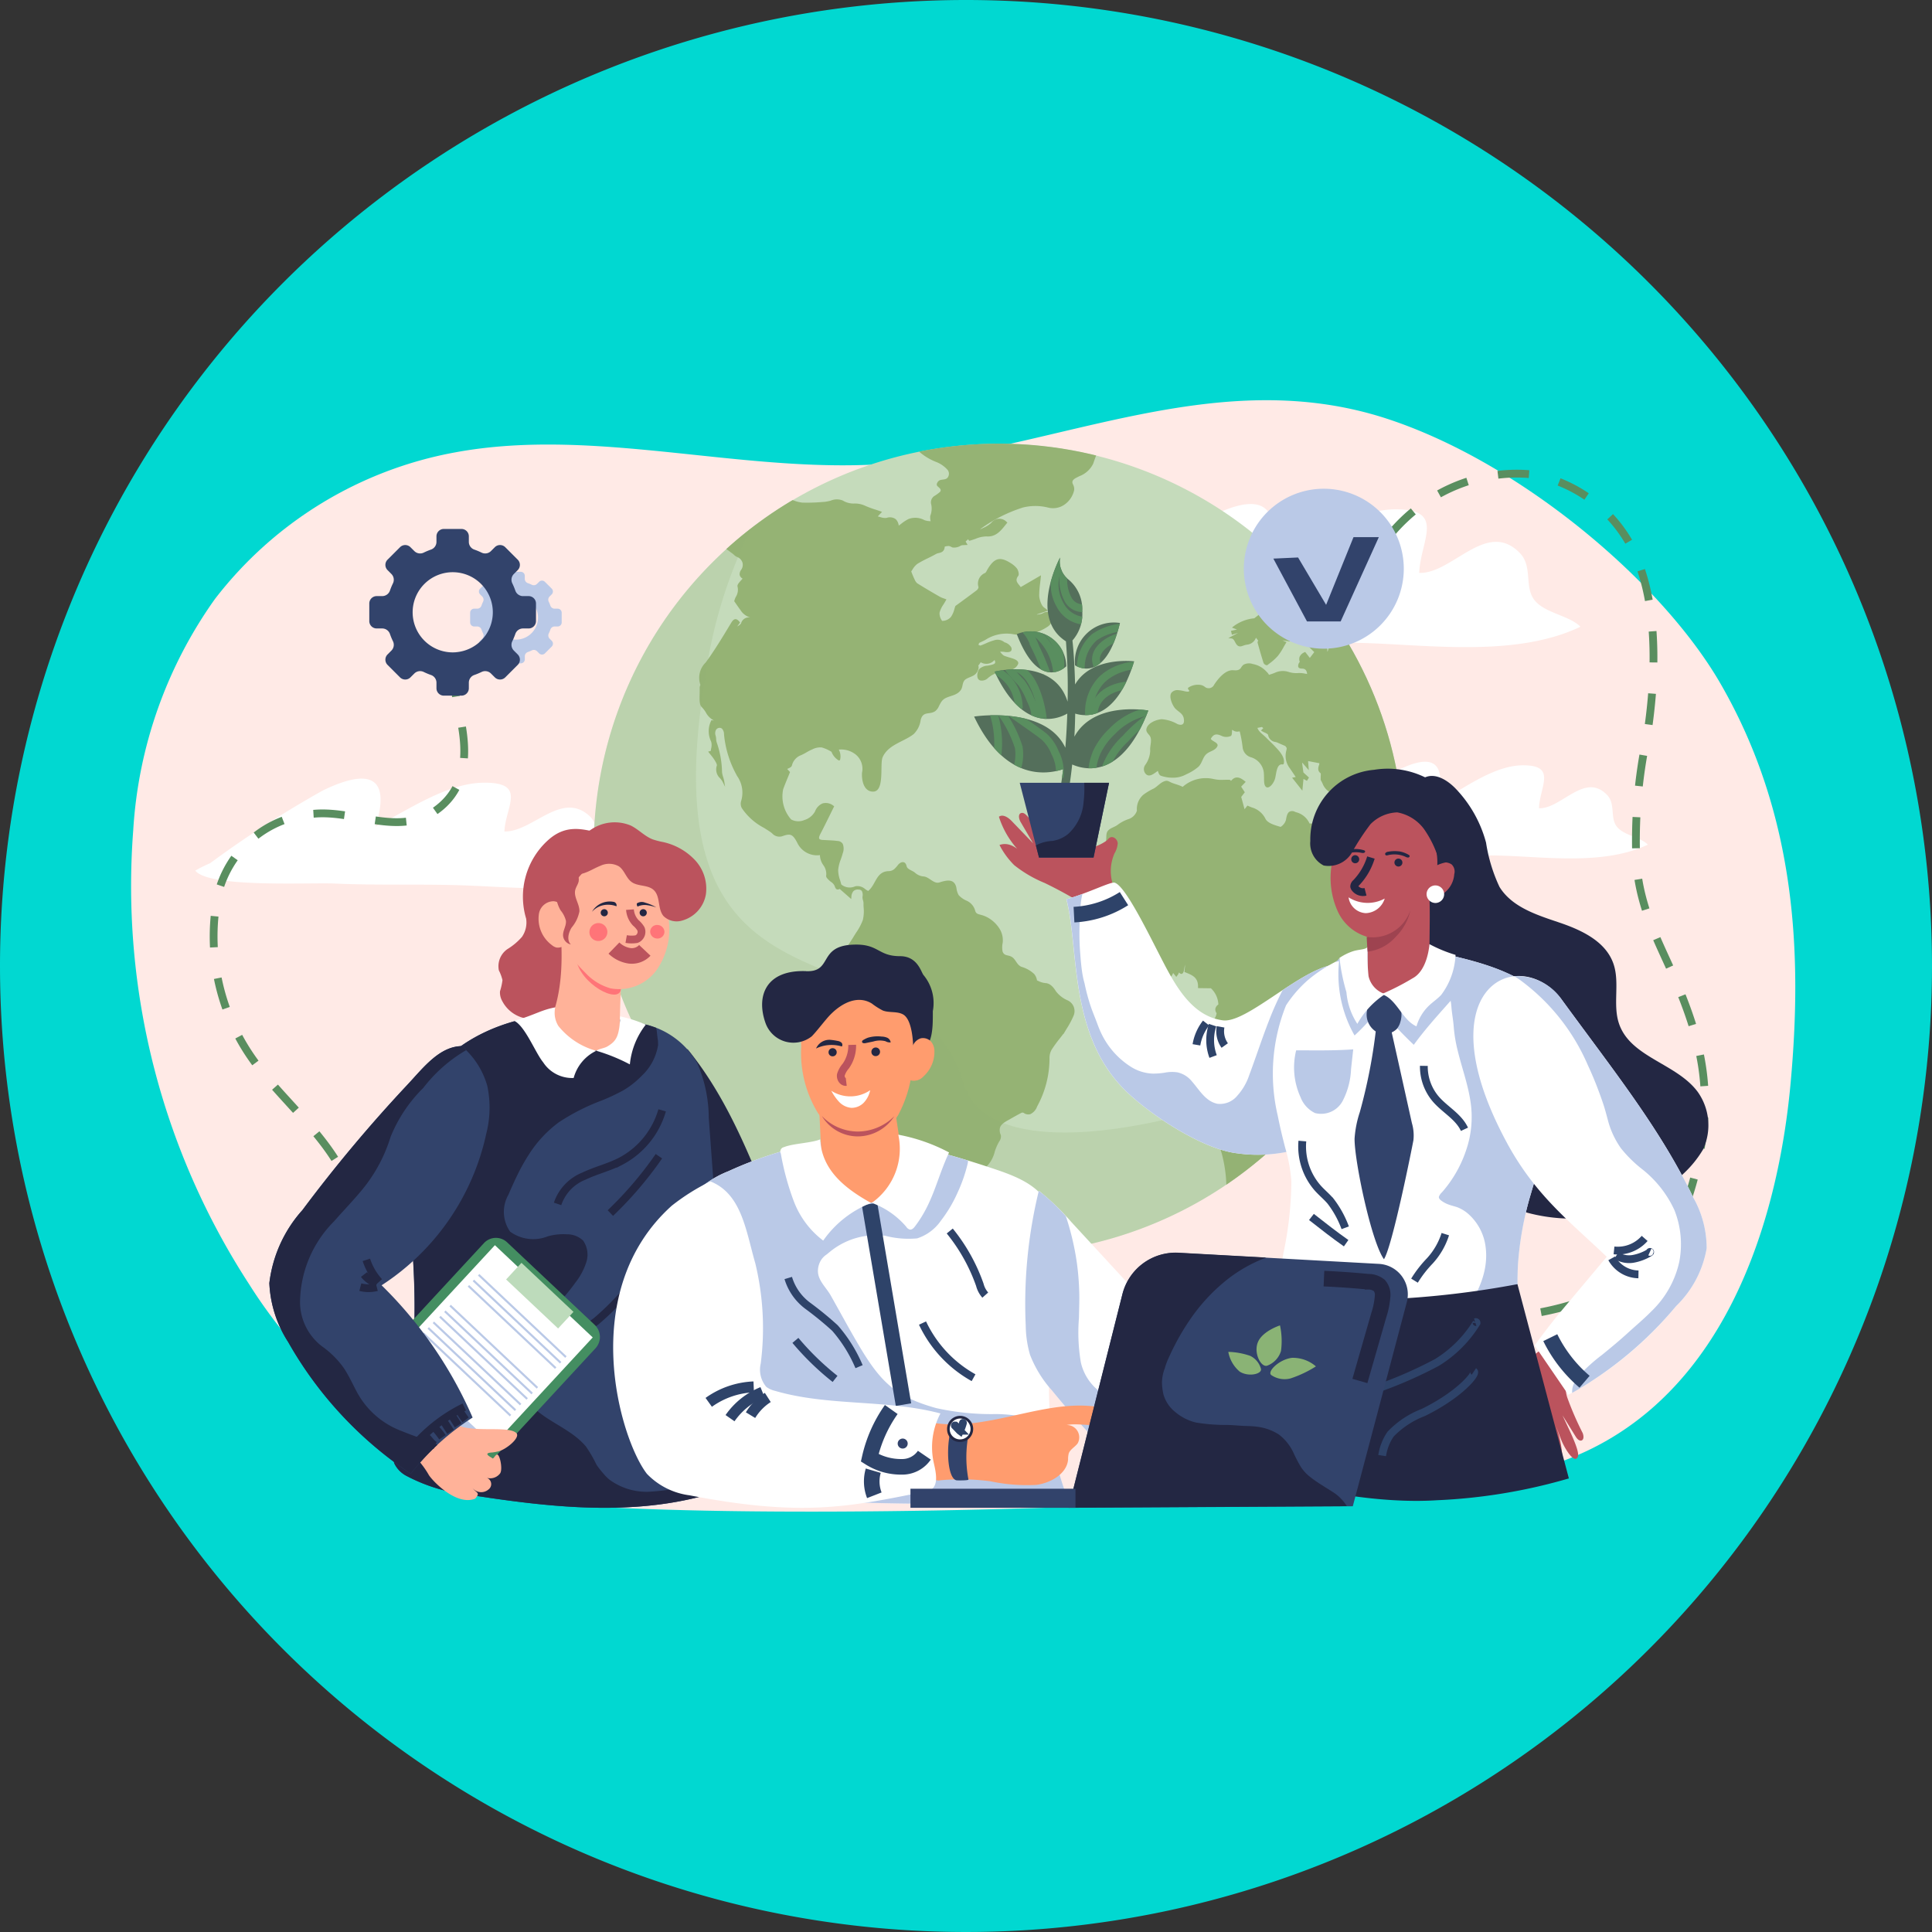 <svg xmlns="http://www.w3.org/2000/svg" xmlns:xlink="http://www.w3.org/1999/xlink" width="124" height="124" viewBox="0 0 124 124">
  <rect x="0" y="0" width="124" height="124" fill="#333333" stroke="none"/>
  <defs>
    <clipPath id="clip-path">
      <path id="Trazado_719509" data-name="Trazado 719509" d="M297.552,97.284a26.02,26.02,0,1,1-23.141-28.61A26.02,26.02,0,0,1,297.552,97.284Z" transform="translate(-245.654 -68.527)"/>
    </clipPath>
    <clipPath id="clip-path-4">
      <path id="Trazado_719579" data-name="Trazado 719579" d="M391.257,117.063a2.51,2.51,0,0,1,2.885-2.717C393.168,118.4,391.257,117.063,391.257,117.063Zm-.558.061a2.29,2.29,0,0,0-3.178-2.06C388.978,118.854,390.7,117.123,390.7,117.123Zm.518,4.521c.027-.508.044-1,.052-1.481.824.249,2.656.315,3.783-3.356,0,0-2.727-.342-3.791,1.486-.036-1.469-.133-2.533-.17-2.823a2.555,2.555,0,0,0,.629-1.9,2.463,2.463,0,0,0-.922-2.044,1.479,1.479,0,0,1-.5-1.38s-2.053,3.826.376,5.378a36.871,36.871,0,0,1,.106,3.875c-.886-2.881-4.685-1.93-4.685-1.93,1.836,3.955,4.06,3.04,4.666,2.692-.023.695-.062,1.433-.126,2.191-1.275-2.712-5.854-2-5.854-2,1.959,4.139,4.656,3.734,5.714,3.376-.073.6-.163,1.208-.273,1.8,0,0,.416-.017.554,0,.127-.7.225-1.4.3-2.1.828.366,3.2.937,4.886-3.461C395.964,119.966,392.478,119.326,391.217,121.645Z" transform="translate(-384.786 -110.142)"/>
    </clipPath>
  </defs>
  <g id="Grupo_1079623" data-name="Grupo 1079623" transform="translate(-266.001 -3314.913)">
    <g id="Grupo_159183" data-name="Grupo 159183" transform="translate(266.001 3314.913)">
      <path id="Unión_12" data-name="Unión 12" d="M62,0A62,62,0,1,1,0,62,62,62,0,0,1,62,0Z" fill="#01d8d1"/>
    </g>
    <g id="svg09" transform="translate(197.932 3287.928)">
      <g id="OBJECTS" transform="translate(76.449 52.672)">
        <g id="Grupo_1017585" data-name="Grupo 1017585" transform="translate(0 0)">
          <path id="Trazado_719503" data-name="Trazado 719503" d="M183,96.437c.727-8.045.414-17.06-4.512-25.586-3.762-6.511-12.821-14.186-21.4-16.991-10.85-3.547-21,1.884-31.52,2.843-9.4.857-19.093-2.387-28.289-.683a25.148,25.148,0,0,0-15.417,9.413A28.5,28.5,0,0,0,76.62,80.276a46.894,46.894,0,0,0,7.458,29.163c2.843,4.518,6.857,8.078,10.422,12.179,3.633,4.178,61.983,2.052,71.585-.183C178.315,118.586,182.153,105.863,183,96.437Z" transform="translate(-76.449 -52.672)" fill="#ffeae6"/>
          <g id="Grupo_1017532" data-name="Grupo 1017532" transform="translate(4.158 6.666)">
            <path id="Trazado_719504" data-name="Trazado 719504" d="M414.818,98.117c2.524-1.864,5.825-4.778,9.03-6.5,3.649-1.957,5.135-1.043,3.984,3.02,2.369-1.3,5.377-3.648,8.207-3.669,3.292-.025,1.63,2,1.55,4.08,2.125.073,4.335-3.473,6.463-1.271.825.854.279,2.151.916,2.994.655.865,2.269,1.005,2.966,1.733-3.813,1.823-8.848,1.268-13.025,1.077-3.357-.154-6.77.005-10.14-.168-1.951-.1-9.558.38-10.578-1.083a8.854,8.854,0,0,1,1.71-.866" transform="translate(-359.039 -90.631)" fill="#fff"/>
            <path id="Trazado_719505" data-name="Trazado 719505" d="M501.591,189.857a54.027,54.027,0,0,1,6.1-4.39c2.465-1.322,3.469-.7,2.693,2.041,1.6-.878,3.633-2.465,5.546-2.48,2.225-.017,1.1,1.354,1.047,2.757,1.436.05,2.93-2.347,4.367-.859.558.577.189,1.454.619,2.023.442.585,1.533.679,2,1.171-2.577,1.232-5.979.857-8.8.728-2.269-.1-4.575,0-6.853-.114-1.318-.068-6.459.257-7.148-.732a5.986,5.986,0,0,1,1.155-.585" transform="translate(-430.741 -168.262)" fill="#fff"/>
            <path id="Trazado_719506" data-name="Trazado 719506" d="M100.656,196.715a68.12,68.12,0,0,1,7.655-4.98c3.093-1.5,4.352-.8,3.378,2.315,2.008-1,4.558-2.8,6.957-2.813,2.79-.019,1.382,1.536,1.314,3.128,1.8.056,3.675-2.662,5.478-.974.7.655.237,1.649.777,2.295.555.663,1.923.771,2.514,1.329-3.233,1.4-7.5.972-11.041.825-2.846-.118-5.739,0-8.6-.129-1.653-.077-8.1.291-8.967-.83a7.87,7.87,0,0,1,1.449-.664" transform="translate(-100.124 -173.355)" fill="#fff"/>
          </g>
          <g id="Grupo_1017537" data-name="Grupo 1017537" transform="translate(29.714 2.784)">
            <path id="Trazado_719507" data-name="Trazado 719507" d="M297.569,97.308a26.015,26.015,0,1,1-23.137-28.6A26.015,26.015,0,0,1,297.569,97.308Z" transform="translate(-245.676 -68.553)" fill="#c5dbbb"/>
            <g id="Grupo_1017536" data-name="Grupo 1017536">
              <g id="Grupo_1017533" data-name="Grupo 1017533" clip-path="url(#clip-path)">
                <path id="Trazado_719508" data-name="Trazado 719508" d="M375.353,61.239l-.869-.083.144-.238-.5.028.289-.18-.183-.013a2.833,2.833,0,0,1-.317-.048,1.169,1.169,0,0,0-1.125.206l.116-.518-.619.226a.379.379,0,0,0,.064-.315c-.04-.115-.17-.177-.375-.179a1,1,0,0,0-.438.145c-.04.021-.082.041-.123.06a1.419,1.419,0,0,0-.212.13l-.049.034-.013-.02.455-.514-.059-.04a.976.976,0,0,0-.864-.218.707.707,0,0,0-.371.352l-.162-.377-.052.059c-.04.045-.078.086-.114.124a1.9,1.9,0,0,0-.2.239.746.746,0,0,1-.762.294c-.064,0-.128,0-.192,0h-.041a.332.332,0,0,0-.158-.238c-.12-.057-.256.033-.355.1a.628.628,0,0,1-.07.044.51.51,0,0,1-.451-.015,1.191,1.191,0,0,0-.2-.06,1.044,1.044,0,0,0-.31.008l-.1.011c-.016-.015-.033-.035-.05-.054-.067-.076-.142-.162-.235-.165a.548.548,0,0,0-.291.12l-.028.018a.28.28,0,0,0-.069-.163c-.111-.116-.314-.084-.457-.05a8.284,8.284,0,0,0-.974.317l-.131.049a.537.537,0,0,0-.267.218,2.475,2.475,0,0,0-.156.364c-.011.031-.024.064-.036.1l-.03-.015-.032-.11-.036-.124-.05.021h0l-1.347.353-.012.025a.514.514,0,0,0-.062.291c-.013-.014-.029-.028-.042-.043s-.074.013-.051.042a3.733,3.733,0,0,0,1.442.98,1.893,1.893,0,0,1,.7.5.4.4,0,0,1,.032.435c-.106.22-.361.149-.547.228-.1.041-.243.241-.158.352s.321.215.184.39a2.456,2.456,0,0,1-.386.278.494.494,0,0,0-.175.551,1.281,1.281,0,0,1-.067.713.957.957,0,0,0,.072.473,2.415,2.415,0,0,0,1.356,1.554.792.792,0,0,0,.689-.251c.372-.319.711-.658,1.115-.943a9.572,9.572,0,0,1,2.715-1.371,3.347,3.347,0,0,1,1.6,0,1.283,1.283,0,0,0,1.023-.156,1.526,1.526,0,0,0,.667-.968.642.642,0,0,0-.074-.356c-.156-.3.168-.4.4-.528a1.618,1.618,0,0,0,.895-.805c.078-.23.156-.452.247-.676a2.06,2.06,0,0,0,.11-.293c.136,0,.271,0,.4-.009.1,0,.193-.007.29-.008h.052Z" transform="translate(-342.194 -61.224)" fill="#95b374"/>
              </g>
              <g id="Grupo_1017534" data-name="Grupo 1017534" clip-path="url(#clip-path)">
                <path id="Trazado_719510" data-name="Trazado 719510" d="M480.711,120.235c-.081-.047-.164-.1-.252-.155a3.445,3.445,0,0,0-.653-.349c-1.089-.391-2.266-.791-3.6-1.221-.363-.118-.737-.208-1.1-.3-.164-.039-.325-.078-.485-.12l-.068-.017.009.423-.025,0a1.868,1.868,0,0,1-.187-.042c-.138-.039-.282-.092-.418-.143a2.514,2.514,0,0,0-.946-.219,2.211,2.211,0,0,1-1.489-.4.829.829,0,0,0-.376-.17c-.35-.042-.707-.078-1.052-.112-.3-.03-.6-.06-.891-.093a.3.3,0,0,1-.124-.062.661.661,0,0,0-.108-.062l-.322-.135c-.357-.15-.727-.3-1.1-.438a3.589,3.589,0,0,0-.777-.165.4.4,0,0,0-.364.134c-.251.431-.268.441-.645.332-.047-.014-.1-.032-.151-.049-.2-.07-.413-.143-.559-.051-.519.325-.855-.033-1.152-.35a1.874,1.874,0,0,0-1.778-.577,1.631,1.631,0,0,1-.735-.063c-.047-.015-.092-.032-.137-.048a1.165,1.165,0,0,0-.944-.06.166.166,0,0,1-.139-.027,1.6,1.6,0,0,0-1.458-.161.367.367,0,0,1-.192-.031l-.067-.021v-.034l.914-.534-.07-.058a1.856,1.856,0,0,1-.143-.137.666.666,0,0,0-.3-.216c-.493-.1-.982-.169-1.5-.246l-.5-.075.1-.392-.749.306c-.07.029-.141.065-.208.1a1.073,1.073,0,0,1-.424.151c-.433.014-.862,0-1.316-.021-.181-.007-.363-.014-.55-.02l-.078,0,.026.085a.581.581,0,0,1,.013.441.214.214,0,0,1-.209.069c-.187-.015-.375-.034-.562-.053l-.284-.027-.077.205.518.5v0l-.963-.37.034.155-.362.144.236.125c.077.042.147.079.215.115l.137.068c-.065-.02-.134-.037-.2-.052-.315-.072-.589-.136-.585-.667l0-.155-.541.672.052.039c.09.066.175.141.259.214a1.567,1.567,0,0,0,.6.388c.374.1.628.186.733.505l-.012-.02a.951.951,0,0,0-.211-.258.839.839,0,0,0-.374-.122c-.054-.008-.109-.017-.162-.03l-.116-.028.126.263c-.018.064-.033.132-.047.2a.951.951,0,0,1-.147.4.464.464,0,0,1-.359.177.471.471,0,0,1-.317-.133c.025-.018.051-.035.077-.053a.9.9,0,0,0,.3-.283c.073-.128-.016-.381-.077-.519s-.126-.261-.192-.385a2.94,2.94,0,0,1-.279-.638c-.062-.241-.138-.367-.372-.377-.141-.008-.283-.022-.448-.039l-.261-.026-.061-.006.023,1.069.713.427c-.264.223-.438.093-.638-.058a.813.813,0,0,0-.335-.178,3.61,3.61,0,0,1-.769-.241c-.1-.038-.191-.076-.279-.107l-.04-.014-.021.043c-.031.06-.063.126-.092.185s-.055.111-.073.146a1.05,1.05,0,0,0-.655,0c-.286.06-.555.116-.792-.135-.078-.084-.262-.029-.315-.01-.138.048-.275.1-.408.154a6.618,6.618,0,0,1-.709.247.384.384,0,0,1-.354-.135l-.04-.087c-.128-.286-.157-.3-.445-.269l-.068.008.252.861c-.334-.168-.566-.2-.727-.092a.664.664,0,0,0-.238.494l-.737-.289-.056.16.267.252a.716.716,0,0,1-.473-.054.5.5,0,0,1-.274-.288,1.478,1.478,0,0,0-.439-.634c-.028-.028-.059-.058-.088-.088a.187.187,0,0,1-.03-.057l.156.084c.194.106.362.2.539.275l.1.045a.768.768,0,0,0,.882.011,1.4,1.4,0,0,0,.163-.157c.023-.024.044-.048.067-.071l.041-.042-.034-.045c-.019-.025-.037-.055-.055-.083a.491.491,0,0,0-.157-.181l-.217-.122a6.4,6.4,0,0,0-.991-.49,1.13,1.13,0,0,0-.272-.05.541.541,0,0,1-.486-.243.326.326,0,0,0-.224-.175c-.135-.015-.263.1-.376.207l-.087-.276-.63-.06c-.036-.015-.054.019-.092.093l-.006.012-.1-.173-.2.24.027-.163-.029-.022c-.128-.1-.23.042-.3.138-.043.06-.092.13-.129.127-.017,0-.058-.019-.117-.131l-.028-.053-.423.324-.249-.165-2.611,2.058.117-.009a2.6,2.6,0,0,0-1.461.533l-.09.07.324.127-.387.084.063.249.4-.121-.63.337.2.021c.115.012.169.115.233.234.086.161.195.362.484.242a1.761,1.761,0,0,1,.255-.074.681.681,0,0,0,.6-.448l.148.192a.157.157,0,0,0-.042.131c.115.415.24.857.38,1.294a.279.279,0,0,0,.161.139.094.094,0,0,0,.093-.005l.107-.082a3.388,3.388,0,0,0,.566-.509,3.776,3.776,0,0,0,.368-.571c.046-.081.093-.162.139-.239l.039-.064-.264-.118.493.074-.019-.089a.308.308,0,0,0-.077-.159.126.126,0,0,1-.014-.018c-.035-.056-.076-.11-.117-.166a.912.912,0,0,1-.212-.4c.006-.041.135-.138.215-.195a2.04,2.04,0,0,0,.2-.167c.357-.354.775-.774,1.182-1.208a.14.14,0,0,0,.034-.081l.315.576c-.072.066-.14.13-.205.191-.166.156-.31.291-.464.416a.63.63,0,0,0-.227.471.565.565,0,0,0,.192.45.941.941,0,0,0,.98.293,1.166,1.166,0,0,1,.433-.033c.063,0,.126.005.187,0l.126.159q-.014.091-.026.172a3.185,3.185,0,0,1-.066.365.228.228,0,0,1-.044.079l-.014-.509-1.145-.109-.093.228.412.417-.282.371-.3-.383-.036.018a.582.582,0,0,0-.323.3.486.486,0,0,0,.014.322.381.381,0,0,0-.1.316c.029.074.1.111.23.113.24,0,.316.133.341.345l-.14-.023a1.7,1.7,0,0,0-.47-.034,1.627,1.627,0,0,1-.545-.063,1.211,1.211,0,0,0-.852.016,2.559,2.559,0,0,1-.327.122l-.114.038a.735.735,0,0,0-.157-.2,1.551,1.551,0,0,0-.882-.495.743.743,0,0,0-.606.051.789.789,0,0,0-.159.2c-.127.176-.31.159-.5.147-.5-.03-.969.552-1.217.93a.387.387,0,0,1-.6.136.62.62,0,0,0-.294-.125,1.124,1.124,0,0,0-.752.169.079.079,0,0,0-.011.12c.209.221-.2.129-.261.113a2.5,2.5,0,0,0-.379-.063.5.5,0,0,0-.409.129c-.254.23.036.873.22,1.06.232.234.507.314.546.683.037.335-.129.41-.41.307a2.361,2.361,0,0,0-1.021-.314c-.352.025-.943.256-.981.668-.012.142.113.262.195.362.217.27.019.665.054.986a1.683,1.683,0,0,1-.329.932.461.461,0,0,0,0,.51c.242.344.577.022.82-.143.036.12.078.263.189.311a2.307,2.307,0,0,0,.819.127,1.7,1.7,0,0,0,.811-.215,3.1,3.1,0,0,0,.8-.5c.244-.25.259-.634.549-.843.209-.151.462-.18.621-.405.191-.27-.283-.348-.395-.53,0,0,.006-.006.008-.01.21-.368.43-.3.74-.158a.728.728,0,0,0,.533-.012c.072-.028.077-.152.086-.323,0-.026,0-.051,0-.077l.062.032a.467.467,0,0,0,.313.085.444.444,0,0,1,.118-.014,7.966,7.966,0,0,1,.191,1.061.75.75,0,0,0,.5.589,1.169,1.169,0,0,1,.851.957c.026.214.012.432.027.647.024.34.21.462.462.2a1.1,1.1,0,0,0,.267-.563c.054-.241.09-.829.448-.772a.07.07,0,0,0,.082-.054c.1-.439-.343-.866-.613-1.153-.167-.175-.346-.336-.514-.508-.214-.217-.473-.367-.566-.63l.29-.058.088.074-.151.153.067.041a1.457,1.457,0,0,0,.169.086c.095.044.211.1.223.153a.547.547,0,0,0,.484.458l.086.024.537.234.087.121,0,.006c0,.045-.011.09-.016.137a1.3,1.3,0,0,0,.222,1.169l.375.555-.234.043.658.833.072-.755.222.123.131-.209-.358-.327-.083-.614.017-.008.411.475-.043-.586.719.139v.059l-.01.032c-.058.175-.129.393.1.557a.735.735,0,0,1,0,.179c0,.07-.005.149,0,.238v.018l.01.014c.032.051.065.116.1.185a1.124,1.124,0,0,0,.6.645c.043.013.253.075.323-.022.159-.218.277-.142.443-.038.034.021.07.044.105.063s.051.027.075.042a.749.749,0,0,0,.406.138,2.158,2.158,0,0,0,.519-.139l.158-.055.012.87c0,.037,0,.074,0,.111a2.092,2.092,0,0,1,0,.223c-.01.132-.027.267-.042.4-.007.055-.013.109-.02.163l-.132.4c.005-.134.009-.268.015-.4l.005-.121-.136-.053-.351.718c-.083-.021-.167-.048-.25-.076a1.248,1.248,0,0,0-.658-.1,2.316,2.316,0,0,1-1.243-.131l-.054-.015a1.442,1.442,0,0,0-.44-.035c-.054,0-.108,0-.162,0a1.276,1.276,0,0,0-.868-.725l-.068-.027a.372.372,0,0,0-.363,0c-.121.082-.172.263-.216.527a.783.783,0,0,1-.342.442l-.087-.026c-.337-.1-.759-.227-.888-.5a1.408,1.408,0,0,0-.88-.726c-.079-.032-.16-.064-.239-.1l-.034-.016-.186.233-.214-.787.23-.3-.234-.362.291-.306-.053-.044c-.257-.211-.585-.4-.889-.017-.024-.036-.05-.069-.092-.072-.119-.007-.24,0-.358,0a2.365,2.365,0,0,1-.658-.047,2.241,2.241,0,0,0-1.994.5c-.044-.022-.085-.041-.117-.054-.173-.075-.357-.125-.535-.189-.222-.082-.29-.182-.477-.132l0,0,0,0a.784.784,0,0,0-.1.037c-.231.1-.408.324-.633.448a3.9,3.9,0,0,0-.661.395,1.21,1.21,0,0,0-.414,1.024.847.847,0,0,1-.59.557,2.538,2.538,0,0,0-.655.356c-.193.144-.421.18-.594.351-.159.154-.113.438-.137.63-.038.306-.39.55-.589.758a3.362,3.362,0,0,0-.5.718,1.488,1.488,0,0,0,.083,1.313.952.952,0,0,1-.059.9c-.12.2-.338.426-.322.678a.552.552,0,0,0,.225.418c.286.251-.161.454-.221.685-.108.415.246.656.578.816a3.611,3.611,0,0,1,.537.291l.176.363a.9.9,0,0,0,.4,1c.245.492.562,1.014,1.212,1.052.036,0,.073.011.109.016a.831.831,0,0,0,.255.015c.281-.04.558-.088.852-.14l.31-.054a.038.038,0,0,0,.017.006.044.044,0,0,0,.037-.006l.126.25.038-.01c.077-.02.153-.039.23-.056a3.1,3.1,0,0,0,.561-.167.557.557,0,0,0,.212-.256l.037-.065.2.251.039-.056.03-.04a.517.517,0,0,0,.071-.111.662.662,0,0,0,.026-.081c.066.067.137.113.2.086s.119-.129.145-.327a1.814,1.814,0,0,1,.055-.253l-.043.463.123.051c.4.165.77.32.748.924l0,.062.828.011a1.506,1.506,0,0,1,.478,1.041.427.427,0,0,0-.194.273.391.391,0,0,0,.081.284.852.852,0,0,1-.361.585l-.024.018-.006.027a.3.3,0,0,0,.028.167c.168.292.338.582.507.873l.162.276a1.771,1.771,0,0,1,.054.18c.049.188.1.4.322.453a.23.23,0,0,0-.018.025c-.061.085-.131.18-.1.279a.219.219,0,0,0,.135.136.362.362,0,0,0-.105.19.388.388,0,0,0,.07.279.562.562,0,0,1,.058.639.5.5,0,0,0,0,.366,1.628,1.628,0,0,1-.295,1.5l-.033.057a5.522,5.522,0,0,0-.385.963c-.05.152-.1.312-.162.47l-.027.073.3.046a.416.416,0,0,0-.145.2.643.643,0,0,0,.082.484,4.831,4.831,0,0,1,.249.648l.013.037a8.825,8.825,0,0,1,.3,2.763c0,.261.042.569.332.68a.16.16,0,0,0-.036.14c.046.133.1.263.151.39.081.2.166.413.228.626a1.476,1.476,0,0,1,.045.626.807.807,0,0,0,.142.64.53.53,0,0,0,.367.2.669.669,0,0,0,.154-.006c.071-.011.143-.025.213-.038a1.343,1.343,0,0,1,1.048.081.227.227,0,0,0,.226,0c.136-.093.273-.182.411-.271a8.064,8.064,0,0,0,1.074-.781,8.881,8.881,0,0,0,.881-.975c.129-.157.263-.321.4-.484l.046-.053-.421-.328.024-.006c.13-.031.254-.059.284-.156a.852.852,0,0,1,.572-.549c.584-.254.733-.623.527-1.314-.113-.379-.08-.459-.067-.475A12.461,12.461,0,0,1,442,150.837a3.044,3.044,0,0,1,.408-.31,2.544,2.544,0,0,0,.525-.429,1.459,1.459,0,0,0,.232-1.187,2.355,2.355,0,0,1,0-.7l0-.019,0-.018c-.025-.075-.058-.15-.087-.222a1.329,1.329,0,0,1-.133-.461c-.009-.449.012-.908.032-1.351.008-.172.016-.345.022-.516.046-.061.091-.123.135-.184.1-.144.212-.29.322-.43.128-.166.263-.329.393-.487.054-.064.107-.128.159-.193l.054-.026a.463.463,0,0,0,.147-.093c.127-.128.252-.262.377-.393.191-.2.388-.411.59-.6a4.236,4.236,0,0,1,.367-.3,2.647,2.647,0,0,0,.6-.569,20.071,20.071,0,0,0,1.212-2.106,3.371,3.371,0,0,0,.238-.694c.03-.113.062-.23.1-.348l.031-.1-.09.021c-.146.035-.281.07-.409.1a6.818,6.818,0,0,1-.74.162c-.107.015-.217.041-.323.064-.444.1-.863.2-1.162-.377-.031-.06-.106-.051-.192-.042l-.034,0-.023-.208.168-.16-.02-.044c-.038-.08-.07-.165-.1-.249a2.516,2.516,0,0,0-.267-.542c-.08-.11-.171-.209-.259-.307a1.307,1.307,0,0,1-.472-1.007c0-.082-.067-.141-.142-.2a.792.792,0,0,1-.066-.058l-.13-.384c-.025-.075-.056-.149-.086-.221a1.414,1.414,0,0,1-.135-.458l0-.059c-.032-.616-.052-.717-.475-.767l.273-.119-1.065-3,.533.849.1-.545.016.037c.047.1.093.21.138.318.106.243.215.494.334.737.088.18.195.357.3.528a2.8,2.8,0,0,1,.471,1.069,3.863,3.863,0,0,0,.518,1.385,5.385,5.385,0,0,1,.38.813.508.508,0,0,0,.241.24c.028.018.057.037.084.056a2.351,2.351,0,0,0,.065,1.526c.069.215.143.372.426.275.183-.063.374-.12.557-.175a3.974,3.974,0,0,0,2.2-1.253.943.943,0,0,0,.75-.244,1.975,1.975,0,0,1,.314-.186.87.87,0,0,0,.327-.372c.034-.056.067-.112.1-.162a1.788,1.788,0,0,0,.1-.166.813.813,0,0,1,.152-.223,1.016,1.016,0,0,0,.41-.691.675.675,0,0,0-.233-.512,4.52,4.52,0,0,0-.539-.43c-.074-.054-.148-.106-.22-.161l.027-.362-.074.024a.752.752,0,0,1-.093.024.372.372,0,0,0-.22.1.784.784,0,0,1-.955.3c-.038-.016-.06.01-.085.061l-.118-.21c-.139-.247-.278-.493-.415-.742a1.505,1.505,0,0,1-.071-.167,1.217,1.217,0,0,0-.111-.232c-.177-.26-.363-.518-.544-.767-.059-.082-.117-.164-.179-.246l.023-.022c.05-.052.1-.1.149-.155s.07-.08.1-.121l.03-.037c.044,0,.09,0,.133.005a1.328,1.328,0,0,1,.331.037c.244.074.314.313.386.566.015.055.03.108.048.161.147.447.932,1.01,1.318.847.34-.144.506.017.69.366a1.3,1.3,0,0,0,1.19.49.451.451,0,0,0,.163-.181c.007-.011.013-.022.021-.032a.9.9,0,0,0,1.019.3.551.551,0,0,1,.654.187,1,1,0,0,1,.162.248,1.169,1.169,0,0,0,.175.268,4.013,4.013,0,0,0,.462.392c.042.033.085.065.126.1l-.242.145.009.047c.086.428.29.647.576.617a.856.856,0,0,0,.41-.233l.117-.093.014.036a.606.606,0,0,1,.07.337,3.222,3.222,0,0,0,.153,1.833l.049.168c.135.477.263.964.386,1.437.116.441.236.9.362,1.344a2.752,2.752,0,0,0,.2.48c.039.079.08.161.12.251l.035.079.817-1.083c.061-.062.058-.17.053-.3a.957.957,0,0,1,.021-.306,2.024,2.024,0,0,0,.108-1.208.287.287,0,0,1,.076-.166l.1-.1c.329-.323.669-.657,1.021-.962.2-.178.424-.342.636-.5.118-.088.236-.177.352-.267a.222.222,0,0,0,.077-.172.356.356,0,0,1,.4-.459c.047-.007.1-.014.141-.024s.1-.015.156-.022a.569.569,0,0,0,.393-.141c.086-.1.159-.153.2-.149s.1.1.155.218l.022.047c.1.2.209.409.313.607.137.257.279.525.4.8a6.631,6.631,0,0,1,.276.785c.031.1.061.2.1.3.024.077.044.158.056.219,0,.021.009.04.013.055l.014.06.687-.265a4.709,4.709,0,0,0,.184.73,3.354,3.354,0,0,1,.2,1.766l0,.022.007.019a.057.057,0,0,0,.019.025c-.021.074-.048.151-.075.227a1.079,1.079,0,0,0-.1.643,2.431,2.431,0,0,0,.464.717c.069.083.14.169.205.255a2.586,2.586,0,0,0,.444,1.76.865.865,0,0,0,.588.358.645.645,0,0,0,.123,0l.071-.006-.022-.077c-.027-.092-.065-.186-.1-.278a.974.974,0,0,1-.116-.513,1.019,1.019,0,0,0-.339-1.1.832.832,0,0,0-.315-.378.651.651,0,0,1-.32-.493,2.393,2.393,0,0,0-.123-.53,2.05,2.05,0,0,1-.117-.534,2.263,2.263,0,0,1,.149-.73c.022-.069.044-.138.063-.207a.677.677,0,0,1,.1-.182v.04l.789.537.347.8.377-.113-.078.82.09-.063c.121-.085.239-.167.355-.247.3-.2.574-.395.84-.614a.758.758,0,0,0,.231-.527,3.224,3.224,0,0,0-.672-2.082c-.4-.472-.545-.756-.524-1.01.021-.229.191-.463.567-.775a.535.535,0,0,1,.5.011.944.944,0,0,1,.325.645l.016.084-.478.237.225.633.461-.7-.093-.231-.037.018.009-.049c.1-.532.375-.658.826-.7a2.24,2.24,0,0,0,1.474-.6,2.954,2.954,0,0,0,.658-1.259c.055-.168.113-.342.18-.505a.915.915,0,0,0,.1-.648.466.466,0,0,0-.331-.259.089.089,0,0,0,0-.012.348.348,0,0,0,.186-.24.5.5,0,0,0-.193-.378,2.275,2.275,0,0,1-.293-.426c-.038-.064-.075-.127-.114-.189s-.065-.1-.1-.148a3.9,3.9,0,0,1-.262-.442.534.534,0,0,1-.056-.318,5.676,5.676,0,0,1,.456-.543c.061-.067.121-.134.181-.2l.061-.069-.078-.032a1.329,1.329,0,0,1-.139-.073c-.19-.11-.423-.245-.678.074l-.78-.724.168-.123c.145-.105.26-.189.374-.279s.218-.179.321-.269c.031-.026.061-.052.09-.078.016.034.033.068.048.1.06.124.12.253.171.383a1.55,1.55,0,0,1,.069.26c0,.024.01.044.013.058l.017.067.709-.377a.643.643,0,0,0,.184.194c.144.115.248.2.123.444l-.013.029.009.027a.389.389,0,0,0,.163.163c.1.04.2.07.291.1l.092.029c.03.08.061.16.091.24.074.191.149.388.21.586.1.311.17.477.294.525s.283-.036.528-.211a.412.412,0,0,0,.152-.348,1.521,1.521,0,0,0-.866-1.065l-.324-.516.072-.039a1.335,1.335,0,0,0,.247-.159.852.852,0,0,0,.2-.306l0-.031-.018-.019c-.128-.135-.077-.236-.007-.377a.851.851,0,0,0,.079-.2c.148-.267.3-.312.55-.164.124.075.413-.053.493-.19a3.835,3.835,0,0,0,.511-2.244,1.6,1.6,0,0,0-.117-.536,3.422,3.422,0,0,0-.2-.354,2.882,2.882,0,0,1-.207-.383,1.2,1.2,0,0,0-1.256-.841l-.082-.333-.219.23-.155-.358-.4-.039.094-.242c.085-.21.162-.41.23-.611a.918.918,0,0,1,1.176-.691,1.342,1.342,0,0,0,.374.043,1.972,1.972,0,0,1,.236.014,7.758,7.758,0,0,1,.788.149c.005.025.011.074.015.112s.012.1.022.158l.013.072.85-.435-.189-.1c.009-.055.019-.11.027-.167a1.225,1.225,0,0,1,.119-.446c.036-.06.255-.08.4-.037a1.123,1.123,0,0,1,.279.154,1.4,1.4,0,0,0,.262.15.349.349,0,0,0,.334-.138,1.274,1.274,0,0,0,.156-.313c.011-.031.022-.061.035-.09l.108.019c.023.074.052.148.08.22a1.263,1.263,0,0,1,.126.527,2.2,2.2,0,0,1-.32.879.78.78,0,0,0,0,.892c.2.307.412.609.617.9l.1.148q.068.1.135.2a6.151,6.151,0,0,0,.465.624.526.526,0,0,0,.291.133,1.2,1.2,0,0,1,.129.034l.075.027-.005-.091c-.009-.151-.024-.287-.038-.418a2.525,2.525,0,0,1-.015-.683,1.658,1.658,0,0,0-.219-1.2c-.188-.2-.373-.412-.552-.615l-.213-.243.031-.094.246-.09c.223-.081.453-.166.684-.23a.423.423,0,0,1,.344.031.389.389,0,0,0,.33.112.5.5,0,0,0,.3-.264.715.715,0,0,1,.774-.375,1.511,1.511,0,0,0,.2.009h.129l.186,0-1.174-.893.1-.069.089-.439c.108.17.233.331.4.358a.464.464,0,0,0,.374-.14.562.562,0,0,1,.094.049l.2.122a3.712,3.712,0,0,0,.406.238.4.4,0,0,0,.329-.027.6.6,0,0,0,.176-.168c.027-.033.057-.07.094-.109l.055-.061ZM442.6,131.5l.037-.215.113-.234c-.007.08-.014.162-.024.251l0,.061.2.019Z" transform="translate(-393.624 -105.839)" fill="#95b374"/>
              </g>
              <g id="Grupo_1017535" data-name="Grupo 1017535" clip-path="url(#clip-path)">
                <path id="Trazado_719512" data-name="Trazado 719512" d="M280.562,117.346a1.868,1.868,0,0,1-.754-.595c-.209-.34-.421-.5-.668-.511a1.254,1.254,0,0,1-.436-.128c-.034-.013-.068-.028-.1-.042a.834.834,0,0,0-.183-.415,2,2,0,0,0-.819-.46c-.337-.15-.356-.531-.689-.672-.213-.09-.421-.036-.518-.31a1.4,1.4,0,0,1,.007-.561,1.4,1.4,0,0,0-.181-.865,2.078,2.078,0,0,0-.735-.728,1.8,1.8,0,0,0-.468-.194c-.223-.063-.339-.071-.393-.309a.982.982,0,0,0-.529-.6,1.443,1.443,0,0,1-.52-.363,1.182,1.182,0,0,1-.143-.455c-.119-.615-.61-.514-1.094-.357-.346.113-.636-.332-.984-.382a.944.944,0,0,1-.594-.253c-.135-.117-.474-.207-.519-.388-.05-.2-.131-.326-.352-.264a.582.582,0,0,0-.236.2c-.169.2-.279.352-.578.361-.806.026-.8.862-1.307,1.272a1.061,1.061,0,0,1-.2-.125.754.754,0,0,0-.626-.176.85.85,0,0,1-.9-.114c-.024-.094-.052-.19-.08-.283a1.972,1.972,0,0,1-.12-.653,2.548,2.548,0,0,1,.172-.684c.042-.123.087-.251.12-.379a.843.843,0,0,0,.005-.6.4.4,0,0,0-.326-.193c-.223-.03-.45-.04-.671-.051l-.29-.015c-.129-.008-.206-.038-.228-.091s0-.151.07-.284c.21-.4.416-.822.615-1.224q.126-.256.252-.51l.026-.052-.044-.03a.777.777,0,0,0-.7-.155.881.881,0,0,0-.482.505,1.162,1.162,0,0,1-.693.564.98.98,0,0,1-.846-.039,2.242,2.242,0,0,1-.509-1.944c.092-.249.194-.5.291-.735.045-.108.089-.214.13-.321l.017-.041-.182-.2.052-.023c.114-.049.224-.1.252-.2a.938.938,0,0,1,.586-.661,3.12,3.12,0,0,0,.349-.182,3.223,3.223,0,0,1,.375-.191,1.112,1.112,0,0,1,.6-.124,2.378,2.378,0,0,1,.587.255l.043.022a1.062,1.062,0,0,0,.455.551.071.071,0,0,0,.1-.048.925.925,0,0,0-.086-.64,1.494,1.494,0,0,1,1.1.327,1.179,1.179,0,0,1,.39,1.154c-.03.446.09,1.206.7,1.215.779.012.429-1.759.623-2.206.364-.823,1.356-.984,1.992-1.486a1.543,1.543,0,0,0,.45-.91c.157-.593.569-.311.934-.563a.8.8,0,0,0,.233-.31c.134-.26.21-.436.5-.56.344-.145.713-.175.926-.513.113-.183.073-.4.212-.584.107-.14.361-.2.515-.285a.651.651,0,0,0,.4-.567.287.287,0,0,0-.023-.105,1.443,1.443,0,0,0,.106-.14c.016-.025.036-.05.052-.073a.691.691,0,0,0,.881-.141l.012.011c.034.08.058.168-.007.214a.49.49,0,0,1-.1.053h0a2.315,2.315,0,0,1-.356.08.856.856,0,0,0-.516.209c-.146.166-.241.68.074.745a.563.563,0,0,0,.473-.156,1.65,1.65,0,0,1,.8-.384c.39-.065.93-.091,1.129-.5.1-.211-.211-.333-.352-.378-.188-.062-.38-.107-.562-.184a1.179,1.179,0,0,1-.234-.245,1.367,1.367,0,0,1,.337.022c.224.022.467-.007.388-.287a.721.721,0,0,0-.444-.342.687.687,0,0,0-.677-.123,3.494,3.494,0,0,0-.513.192c-.113.049-.23.1-.346.14-.023.009-.069-.015-.109-.035l-.023-.011c0-.008,0-.017.008-.025a.369.369,0,0,1,.041-.1c.124-.057.25-.118.375-.18a2.494,2.494,0,0,1,1.728-.39,3.067,3.067,0,0,0,2.347-.511.694.694,0,0,0,.253-.579.447.447,0,0,0-.225-.293.406.406,0,0,0-.378.042.858.858,0,0,1-.293.085c-.034,0-.066.011-.1.016l0-.02.7-.24-.081-.073c-.043-.039-.087-.072-.126-.1a.535.535,0,0,1-.163-.164,1.52,1.52,0,0,1-.19-.6,6.4,6.4,0,0,1,.06-.814c.016-.13.032-.265.045-.407l.011-.109-1.3.756c-.027-.037-.056-.072-.083-.107-.168-.207-.279-.344-.074-.616.073-.1-.011-.368-.084-.467a1.537,1.537,0,0,0-.414-.355c-.688-.434-1.053-.326-1.5.446l-.032.058a.347.347,0,0,1-.093.133.735.735,0,0,0-.428.919.347.347,0,0,1-.112.188c-.32.245-.648.483-.994.737l-.381.278-.007.018c-.015.041-.031.093-.049.155a1.625,1.625,0,0,1-.227.527.733.733,0,0,1-.567.254.8.8,0,0,1-.165-.527,1.642,1.642,0,0,1,.25-.524c.051-.084.105-.169.155-.261l.036-.065-.062-.025c-.036-.014-.074-.027-.113-.041a1.48,1.48,0,0,1-.25-.105c-.441-.253-.952-.551-1.451-.865a.62.62,0,0,1-.165-.243l-.019-.039c-.049-.1-.09-.2-.14-.325l-.059-.151c.028-.04.056-.084.086-.131a1.2,1.2,0,0,1,.3-.351,6.689,6.689,0,0,1,.671-.362c.177-.088.361-.177.537-.279a.6.6,0,0,1,.168-.056c.165-.039.368-.089.388-.415a.9.9,0,0,1,.179-.035c.271-.019.542-.034.842-.05l.448-.025-.317-.529c.185-.113.257.01.332.139a.569.569,0,0,0,.074.107l.02.02.025-.007c.131-.036.255-.079.377-.121a1.849,1.849,0,0,1,.7-.153c.6.044.915-.355,1.25-.777l.093-.116-.052-.04a.642.642,0,0,0-.981.056,1.769,1.769,0,0,1-.508.325c-.044.022-.089.044-.132.067a.224.224,0,0,1-.128-.008l-.032-.007c0-.01,0-.02,0-.03a.837.837,0,0,1,.023-.176.921.921,0,0,1,.074-.168c.012-.026.026-.05.036-.074l.02-.041-.028-.032c-.012-.014-.022-.027-.031-.038a.12.12,0,0,0-.072-.059c-.2-.032-.309-.059-.341-.121s0-.2.075-.455c.013-.045.04-.216-.029-.259a.3.3,0,0,0-.248-.037c-.17.069-.332.146-.5.228-.063.031-.126.061-.19.091l-.068.032.044.065a.52.52,0,0,1,.138.424c-.032.1-.145.176-.336.222l-.022,0a1.076,1.076,0,0,0-.435.175.34.34,0,0,1-.562-.055.6.6,0,0,0-.365-.15l-.012,0a2.011,2.011,0,0,0-.263-.022,1.164,1.164,0,0,1-.395-.062,1.225,1.225,0,0,0-1.029-.074,2.642,2.642,0,0,0-.463.3c-.053.04-.107.081-.164.122a.658.658,0,0,0-.2-.419.634.634,0,0,0-.579-.076.868.868,0,0,1-.4-.052c-.052-.013-.107-.029-.166-.043l.275-.293-.086-.031c-.113-.041-.228-.078-.34-.115a5.959,5.959,0,0,1-.726-.274,1.553,1.553,0,0,0-.618-.115,1.316,1.316,0,0,1-.747-.19,1.014,1.014,0,0,0-.78.006,2.757,2.757,0,0,1-.421.081l-.048,0a11.087,11.087,0,0,1-1.343.045,2.118,2.118,0,0,1-.55-.134c-.084-.029-.167-.056-.249-.08-.044-.026-.089-.055-.132-.083a1.337,1.337,0,0,0-.326-.173c-.15-.047-.3-.081-.454-.113a3.952,3.952,0,0,1-.56-.15,5.267,5.267,0,0,0-2.662-.219c-.578.085-1.162.2-1.727.312l-.151.029a1.7,1.7,0,0,0-.321.111c-.05.022-.1.043-.157.063l-.071.026.338.548c-.077.019-.151.042-.223.064a.8.8,0,0,1-.493.061,1.394,1.394,0,0,0-1.166.14l-.085.037-.015.25,1.177.111.006.1c-.082.032-.165.066-.245.1a4.311,4.311,0,0,1-.64.229,3.716,3.716,0,0,1-.493.071,2.849,2.849,0,0,0-.662.119,1.565,1.565,0,0,0-.51.372c-.069.065-.139.132-.209.189l-.043.034.109.2.341.033-.449.315.015.2.837.079v.05a5.787,5.787,0,0,1-2.657.94l.006.122a14.873,14.873,0,0,0,3.4-.849c.626-.21,1.269-.426,1.916-.589l-.7.336.062.224.047-.018.4-.142c.357-.129.726-.264,1.093-.383a.6.6,0,0,1,.34.018,4.891,4.891,0,0,1,.756.3,3.291,3.291,0,0,1,.443.293c.053.04.106.079.16.117.035.025.068.054.1.083a.714.714,0,0,0,.2.142.568.568,0,0,1,.36.383.554.554,0,0,1-.085.44.469.469,0,0,0-.1.334.367.367,0,0,0,.187.235c-.031.037-.065.075-.1.113-.143.161-.256.289-.224.4a.849.849,0,0,1-.106.652,1.16,1.16,0,0,0-.1.257l-.007.03.016.024c.052.072.1.139.14.2.087.125.162.234.241.337a1.106,1.106,0,0,0,.691.5.514.514,0,0,0-.648.355.432.432,0,0,1-.178.161l-.072.047.188-.261-.034-.039c-.078-.093-.174-.185-.282-.172-.086.011-.165.082-.255.231l-.073.12c-.492.815-1,1.658-1.563,2.427A1.367,1.367,0,0,0,257,97.1a.252.252,0,0,1-.017.051.32.32,0,0,0-.031.126c.007.121,0,.264,0,.4-.011.361-.022.7.132.846a1.925,1.925,0,0,1,.26.337,1.21,1.21,0,0,0,.524.525l-.167-.016-.015.043a1.51,1.51,0,0,0,0,1.32l.022.083a.9.9,0,0,1-.018.371c-.009.05-.019.1-.025.153l-.167.045.06.078c.035.046.072.09.109.135a3.179,3.179,0,0,1,.234.316l.008.012c.055.091.17.28.147.353a.766.766,0,0,0,.207.817,1.2,1.2,0,0,1,.168.236l.156.314-.058-.359a2.382,2.382,0,0,0-.07-.278,1.393,1.393,0,0,1-.071-.314,6.086,6.086,0,0,0-.34-1.9.753.753,0,0,1-.037-.213,1.03,1.03,0,0,0-.033-.22.473.473,0,0,1,.013-.351.264.264,0,0,1,.185-.144.23.23,0,0,1,.213.049.528.528,0,0,1,.127.359,6.651,6.651,0,0,0,.8,2.6l.037.073a1.843,1.843,0,0,1,.255,1.632.588.588,0,0,0,.056.44,3.855,3.855,0,0,0,1.408,1.254c.135.084.274.171.408.262a1.586,1.586,0,0,1,.129.1.616.616,0,0,0,.643.18c.555-.2.688-.132,1.013.512a1.4,1.4,0,0,0,1.407.7,1.161,1.161,0,0,0,.213.637.948.948,0,0,1,.188.684c-.016.082.055.163.145.255a1.571,1.571,0,0,0,.161.14.625.625,0,0,1,.235.26c.043.132.085.2.143.221a.21.21,0,0,0,.181-.029l.742.651.01-.114a.6.6,0,0,1,.131-.392.393.393,0,0,1,.329-.1.258.258,0,0,1,.212.09.559.559,0,0,1,.042.368.63.63,0,0,0,.034.233.7.7,0,0,1,.031.165c0,.1,0,.2.009.3a2.393,2.393,0,0,1-.054.8,3.65,3.65,0,0,1-.424.8c-.071.112-.145.227-.211.341L266,114.556l.325.422-.128.326a.845.845,0,0,0-.32.566.858.858,0,0,0,.2.641,1.994,1.994,0,0,1,.338.606c.076.226.141.464.2.695.066.246.135.5.22.744a9.736,9.736,0,0,0,.542,1.276,3.938,3.938,0,0,0,.572.814,6.294,6.294,0,0,0,.649.592l.111.092c.137.114.283.22.422.322l.151.11c-.005.011-.011.022-.016.032a.413.413,0,0,0-.062.22c.017.148.047.3.074.442a2.533,2.533,0,0,1,.078.769c-.017.155-.037.308-.056.46a9.578,9.578,0,0,0-.107,1.445,8.153,8.153,0,0,1-.045.914c-.024.272-.049.554-.048.833,0,.182,0,.366.009.548a8.793,8.793,0,0,1-.128,2.1,3.412,3.412,0,0,0,.023,1.161c.022.165.044.336.055.5a.236.236,0,0,0,.086.153,1.61,1.61,0,0,1,.43,1.123c.012.1.026.211.044.316l-.012.113-.021.007v-.031l-.043.029-.042-.081-.1.151-.017.212.081.03a.1.1,0,0,0,.01.026h0a.114.114,0,0,0,0,.048l-.124.208.017.032c.056.11.115.212.173.308a1.718,1.718,0,0,1,.257.578,3.428,3.428,0,0,0,.843,1.8.774.774,0,0,0,.516.173l.054,0h0c.076.008.145-.063.2-.119a.452.452,0,0,1,.045-.041l.076-.057-.324-.2.379.036-.013-.095c-.061-.428-.061-.428.295-1.079a.6.6,0,0,0-.084-.812,1.514,1.514,0,0,1-.232-.364c-.028-.052-.057-.108-.089-.166.553-.112.528-.51.506-.863-.005-.084-.011-.169-.009-.25l.735.144-.433-.209c-.274-.131-.5-.271-.5-.611l.893.085-.039-.1c-.15-.378-.19-.6-.128-.719s.215-.168.528-.191a1.225,1.225,0,0,0,.724-.356.63.63,0,0,0,.16-.473,1.117,1.117,0,0,0-.389-.8c-.143-.117-.178-.2-.128-.342l.169.086c.156.079.319.163.474.253a.524.524,0,0,0,.525.046.754.754,0,0,0,.326-.512l.453-.619a2.057,2.057,0,0,0,.56-.986,3.108,3.108,0,0,1,.293-.669.54.54,0,0,0,.1-.4.706.706,0,0,1-.056-.475c.057-.187.23-.317.468-.454l.035-.018c.286-.163.582-.332.878-.486a.17.17,0,0,1,.143.008.48.48,0,0,0,.428.078.866.866,0,0,0,.434-.494,6.427,6.427,0,0,0,.793-3.085,1.063,1.063,0,0,1,.139-.561,8.314,8.314,0,0,1,.513-.706c.071-.091.142-.182.212-.275,0-.005.011-.01.018-.018a.17.17,0,0,0,.046-.05c.061-.109.126-.214.189-.319a5.574,5.574,0,0,0,.418-.785A.757.757,0,0,0,280.562,117.346Z" transform="translate(-250.141 -81.615)" fill="#95b374"/>
              </g>
            </g>
            <path id="Trazado_719514" data-name="Trazado 719514" d="M269.429,135.068c-3.295-11.006-20.567-2.176-16.583-26.049a30.691,30.691,0,0,1,2.961-9.6,26.016,26.016,0,1,0,38.8,32.934C289.493,136.3,271.427,141.743,269.429,135.068Z" transform="translate(-245.676 -93.993)" fill="#95b374" opacity="0.2"/>
          </g>
          <g id="Grupo_1017541" data-name="Grupo 1017541" transform="translate(5.283 4.711)">
            <path id="Trazado_719515" data-name="Trazado 719515" d="M206.415,118.62V118a.26.26,0,0,0-.26-.261h-.194a.29.29,0,0,1-.273-.193,1.938,1.938,0,0,0-.107-.257.294.294,0,0,1,.056-.331l.138-.137a.26.26,0,0,0,0-.368l-.44-.439a.261.261,0,0,0-.369,0l-.137.136a.288.288,0,0,1-.33.055,2.432,2.432,0,0,0-.258-.106.289.289,0,0,1-.194-.273v-.194a.261.261,0,0,0-.261-.26h-.621a.261.261,0,0,0-.261.26v.194a.288.288,0,0,1-.193.273,2.274,2.274,0,0,0-.257.106.288.288,0,0,1-.33-.055l-.138-.136a.26.26,0,0,0-.368,0l-.44.439a.261.261,0,0,0,0,.368l.136.137a.287.287,0,0,1,.056.331,2.322,2.322,0,0,0-.106.257.289.289,0,0,1-.273.193H200.8a.261.261,0,0,0-.261.261v.622a.261.261,0,0,0,.261.26h.193a.289.289,0,0,1,.273.194,2.466,2.466,0,0,0,.106.257.285.285,0,0,1-.056.33l-.136.137a.262.262,0,0,0,0,.369l.44.439a.261.261,0,0,0,.368,0l.138-.138a.289.289,0,0,1,.33-.055,2.244,2.244,0,0,0,.257.107.288.288,0,0,1,.193.273v.194a.261.261,0,0,0,.261.26h.621a.261.261,0,0,0,.261-.26v-.194a.288.288,0,0,1,.194-.273,2.361,2.361,0,0,0,.258-.107.289.289,0,0,1,.33.055l.137.138a.262.262,0,0,0,.369,0l.44-.439a.262.262,0,0,0,0-.369l-.138-.137a.293.293,0,0,1-.056-.33,2.049,2.049,0,0,0,.107-.257.289.289,0,0,1,.273-.194h.194A.26.26,0,0,0,206.415,118.62Zm-2.825,1.1a1.416,1.416,0,1,1,1.3-1.3A1.416,1.416,0,0,1,203.59,119.721Z" transform="translate(-184.027 -109.071)" fill="#bac9e7"/>
            <g id="Grupo_1017540" data-name="Grupo 1017540">
              <g id="Grupo_1017538" data-name="Grupo 1017538" transform="translate(0 3.557)">
                <path id="Trazado_719516" data-name="Trazado 719516" d="M115.571,191.478c.089-3.791-4.114-6.9-6.228-9.8a13.639,13.639,0,0,1-2.529-10.725,6.794,6.794,0,0,1,6.234-5.379c2.623-.229,5.41,1.442,7.738-.168,3.5-2.42.973-7.181,1.355-7.971" transform="translate(-106.535 -147.303)" fill="none" stroke="#598e5f" stroke-miterlimit="10" stroke-width="0.5" stroke-dasharray="2 2"/>
                <path id="Trazado_719517" data-name="Trazado 719517" d="M174.467,105.663v-1.13a.475.475,0,0,0-.474-.474h-.352a.522.522,0,0,1-.5-.352,4.452,4.452,0,0,0-.194-.468.525.525,0,0,1,.1-.6l.248-.248a.474.474,0,0,0,0-.67l-.8-.8a.474.474,0,0,0-.67,0l-.248.248a.525.525,0,0,1-.6.1,4.328,4.328,0,0,0-.469-.195.525.525,0,0,1-.351-.5v-.351a.474.474,0,0,0-.473-.474h-1.13a.474.474,0,0,0-.475.474v.351a.524.524,0,0,1-.353.5,4.461,4.461,0,0,0-.467.195.524.524,0,0,1-.6-.1l-.249-.248a.473.473,0,0,0-.67,0l-.8.8a.474.474,0,0,0,0,.67l.247.248a.524.524,0,0,1,.1.6,4.085,4.085,0,0,0-.194.468.525.525,0,0,1-.5.352h-.351a.475.475,0,0,0-.474.474v1.13a.474.474,0,0,0,.474.473h.351a.525.525,0,0,1,.5.352,4.132,4.132,0,0,0,.194.468.523.523,0,0,1-.1.6l-.247.248a.475.475,0,0,0,0,.671l.8.8a.474.474,0,0,0,.67,0l.249-.248a.525.525,0,0,1,.6-.1,4.463,4.463,0,0,0,.467.195.523.523,0,0,1,.353.5v.352a.474.474,0,0,0,.475.474h1.13a.474.474,0,0,0,.473-.474v-.352a.524.524,0,0,1,.351-.5,4.331,4.331,0,0,0,.469-.195.527.527,0,0,1,.6.1l.248.248a.474.474,0,0,0,.67,0l.8-.8a.474.474,0,0,0,0-.671l-.248-.248a.524.524,0,0,1-.1-.6,4.476,4.476,0,0,0,.194-.468.522.522,0,0,1,.5-.352h.352A.474.474,0,0,0,174.467,105.663Zm-5.134,2a2.573,2.573,0,1,1,2.355-2.355A2.573,2.573,0,0,1,169.333,107.661Z" transform="translate(-153.729 -99.755)" fill="#32436b"/>
              </g>
              <g id="Grupo_1017539" data-name="Grupo 1017539" transform="translate(66.168)">
                <path id="Trazado_719518" data-name="Trazado 719518" d="M525.386,86.733c2.42-5.672,7.3-7.607,11.2-7.174a8.98,8.98,0,0,1,6.955,6.245c1.03,3.158.864,7.181.338,10.543a31.85,31.85,0,0,0-.676,8.225c.261,3.03,1.523,5.146,2.546,7.546,1.559,3.658,2.393,6.969,1.432,11.424-.8,3.721-2.165,6.368-4.366,7.719a19.691,19.691,0,0,1-6.14,2.132c-.673.155-2.305.832-2.6.625" transform="translate(-518.001 -79.5)" fill="none" stroke="#598e5f" stroke-miterlimit="10" stroke-width="0.5" stroke-dasharray="2 2"/>
                <path id="Trazado_719519" data-name="Trazado 719519" d="M493.6,90.159a5.133,5.133,0,1,1-5.133-5.133A5.133,5.133,0,0,1,493.6,90.159Z" transform="translate(-483.333 -84.056)" fill="#bac9e7"/>
                <path id="Trazado_719520" data-name="Trazado 719520" d="M494.131,104.077l2.159,4.034h2.159L500.9,102.7h-1.625l-1.758,4.345-1.8-3.04Z" transform="translate(-492.235 -98.623)" fill="#32436b"/>
              </g>
            </g>
          </g>
          <g id="Grupo_1017556" data-name="Grupo 1017556" transform="translate(54.146 10.092)">
            <g id="Grupo_1017555" data-name="Grupo 1017555">
              <g id="Grupo_1017543" data-name="Grupo 1017543" transform="translate(1.589 16.392)">
                <path id="Trazado_719521" data-name="Trazado 719521" d="M399.813,209.709a26.771,26.771,0,0,0-3.051-1.725,8.028,8.028,0,0,1-1.941-1.135,5.075,5.075,0,0,1-.951-1.3c.647-.231,1.23.243,1.663.766a5.685,5.685,0,0,1-1.7-2.578c.252-.189.6.047.815.27l1.381,1.436-.807-1.376c-.115-.2-.174-.523.057-.574.132-.03.25.073.34.168l1.472,1.539a3.091,3.091,0,0,0,3.646.075c.092-.066.146-.183.256-.218.227-.075.454.157.466.384a1.482,1.482,0,0,1-.209.649,2.826,2.826,0,0,0,.584,3.124c-.6.379-1.44.878-2.022.5" transform="translate(-393.835 -203.487)" fill="#bb535d"/>
                <path id="Trazado_719522" data-name="Trazado 719522" d="M418.464,230.046c.815,3.092.132,8.533,3.656,12.149,1.5,1.537,5.013,3.893,7.3,4.157a9.457,9.457,0,0,0,7.771-2.437c2.16-1.763,1.385-7.058-.221-9.179-1.645-2.173-6.556,3.333-8.457,3.084-1.784-.233-2.82-1.854-3.6-3.3-.86-1.592-2.581-5.305-3.346-5.535-.259-.077-1.679.66-3.1,1.061" transform="translate(-414.139 -224.503)" fill="#fff"/>
                <path id="Trazado_719523" data-name="Trazado 719523" d="M436.969,238.154c-.9-1.193-2.789-.072-4.622,1.14a19.152,19.152,0,0,0-.883,1.971c-.452,1.155-.833,2.337-1.268,3.5a3.708,3.708,0,0,1-.762,1.308,1.427,1.427,0,0,1-1.281.518c-.764-.161-1.15-.889-1.634-1.438a1.65,1.65,0,0,0-.929-.579,2.38,2.38,0,0,0-.815.022,4.885,4.885,0,0,1-.744.06,2.822,2.822,0,0,1-1.409-.427,5.185,5.185,0,0,1-2-2.339c-.112-.253-.2-.516-.3-.77s-.216-.542-.308-.819a12.452,12.452,0,0,1-.382-1.434c-.014-.048-.027-.1-.04-.145a5.774,5.774,0,0,1-.126-.65c-.059-.419-.092-.846-.123-1.268-.033-.443-.045-.887-.04-1.331s.028-.888.063-1.33a4.623,4.623,0,0,1,.128-1.018c-.332.121-.677.241-1.026.339.815,3.092.132,8.533,3.656,12.149,1.5,1.537,5.013,3.893,7.3,4.157a9.458,9.458,0,0,0,7.771-2.437c2.16-1.763,1.386-7.058-.22-9.179" transform="translate(-414.137 -227.92)" fill="#bac9e7"/>
                <path id="Trazado_719524" data-name="Trazado 719524" d="M421.26,235.862a6.6,6.6,0,0,0,3.209-1.027" transform="translate(-416.444 -229.33)" fill="none" stroke="#2e4369" stroke-miterlimit="10" stroke-width="1"/>
                <g id="Grupo_1017542" data-name="Grupo 1017542" transform="translate(12.675 13.489)">
                  <path id="Trazado_719525" data-name="Trazado 719525" d="M466.633,280.3a3.107,3.107,0,0,0-.617,1.4" transform="translate(-466.016 -280.301)" fill="none" stroke="#2e4369" stroke-miterlimit="10" stroke-width="0.5"/>
                  <path id="Trazado_719526" data-name="Trazado 719526" d="M471.2,281.068a3.031,3.031,0,0,0,.034,2.014" transform="translate(-470.164 -280.933)" fill="none" stroke="#2e4369" stroke-miterlimit="10" stroke-width="0.5"/>
                  <path id="Trazado_719527" data-name="Trazado 719527" d="M474.709,281.693a1.579,1.579,0,0,0,.268,1.2" transform="translate(-473.161 -281.449)" fill="none" stroke="#2e4369" stroke-miterlimit="10" stroke-width="0.5"/>
                </g>
              </g>
              <path id="Trazado_719528" data-name="Trazado 719528" d="M539.763,191.813c.13-.669.332-1.435.942-1.718.688-.319,1.465.175,1.991.721a7.975,7.975,0,0,1,1.944,3.459,10.361,10.361,0,0,0,.862,2.84c.8,1.3,2.391,1.8,3.826,2.284s3,1.21,3.494,2.667c.412,1.215-.061,2.608.35,3.823.734,2.175,3.7,2.549,5.056,4.387a3.7,3.7,0,0,1,.344,3.686,6.988,6.988,0,0,1-2.961,2.72,14.593,14.593,0,0,1-3.884,1.618,11.212,11.212,0,0,1-12.758-10.839,76.808,76.808,0,0,1,.795-15.648" transform="translate(-511.788 -175.972)" fill="#232743"/>
              <g id="Grupo_1017544" data-name="Grupo 1017544" transform="translate(19.015 24.947)">
                <path id="Trazado_719529" data-name="Trazado 719529" d="M509.2,277.242a21.564,21.564,0,0,1-.25-4.62,20.785,20.785,0,0,1,.842-4.568c.86-2.991,2.105-6.129,1.57-9.305a8.154,8.154,0,0,0-2.359-4.448,12.348,12.348,0,0,0-1.577-.705c-1.815-.665-3.763-.971-5.181-1.356a9.257,9.257,0,0,0-6.8,2.165,7.8,7.8,0,0,0-1.378,1.6,11.761,11.761,0,0,0-.532,7.081c.135.688.3,1.372.475,2.05a10.231,10.231,0,0,1,.4,2.185,23.1,23.1,0,0,1-.508,4.577,55.345,55.345,0,0,0-.837,9.365,39.978,39.978,0,0,0,.309,4.708,49.106,49.106,0,0,0,17,.472c.651-.1.868.1,1.354-.242a28.571,28.571,0,0,1-2.528-8.956" transform="translate(-493.067 -252.205)" fill="#fff"/>
                <path id="Trazado_719530" data-name="Trazado 719530" d="M528.94,277.242a21.565,21.565,0,0,1-.25-4.62,20.787,20.787,0,0,1,.842-4.568c.86-2.991,2.105-6.129,1.57-9.305a8.153,8.153,0,0,0-2.359-4.448,12.354,12.354,0,0,0-1.577-.705c-1.815-.665-3.763-.971-5.181-1.356a9.466,9.466,0,0,0-4.978.945.286.286,0,0,0,.055,0c5.1-.351,7.184.626,7.353,2.9.032.426.116.845.148,1.269a9.41,9.41,0,0,0,.251,1.533c.268,1.107.666,2.183.831,3.314a6.556,6.556,0,0,1-.3,3.149,7.849,7.849,0,0,1-1.53,2.649.757.757,0,0,0-.2.283c-.019.1.054.174.127.237a1.813,1.813,0,0,0,.557.291c.2.073.4.106.593.192a2.44,2.44,0,0,1,.516.311,3.372,3.372,0,0,1,1.2,2.167c.291,2.065-1.04,4.011-2.329,5.449-1.336,1.49-2.936,2.7-4.247,4.218a13.417,13.417,0,0,0-2.752,5.478,48.8,48.8,0,0,0,12.838-.193c.651-.1.868.1,1.354-.243a28.567,28.567,0,0,1-2.528-8.956" transform="translate(-512.803 -252.205)" fill="#bac9e7"/>
                <path id="Trazado_719531" data-name="Trazado 719531" d="M504.651,323.442a4.051,4.051,0,0,0,1.007,3.038c.258.285.558.529.807.823a6.489,6.489,0,0,1,.937,1.705" transform="translate(-502.604 -310.932)" fill="none" stroke="#2e4369" stroke-miterlimit="10" stroke-width="0.5"/>
                <path id="Trazado_719532" data-name="Trazado 719532" d="M508.041,351.181c.732.575,1.465,1.15,2.227,1.684" transform="translate(-505.411 -333.8)" fill="none" stroke="#2e4369" stroke-miterlimit="10" stroke-width="0.5"/>
                <path id="Trazado_719533" data-name="Trazado 719533" d="M549.126,295.957a3.217,3.217,0,0,0,.74,2.1c.588.7,1.479,1.138,1.866,1.971" transform="translate(-539.281 -288.274)" fill="none" stroke="#2e4369" stroke-miterlimit="10" stroke-width="0.5"/>
              </g>
              <g id="Grupo_1017545" data-name="Grupo 1017545" transform="translate(32.035 26.863)">
                <path id="Trazado_719534" data-name="Trazado 719534" d="M583.148,396.026a5.718,5.718,0,0,0-1.408,1.328c-.927,1.441-.38,2.739-.2,2.763.351.048.277-1.318.625-1.374a11.473,11.473,0,0,0,.758,4.009c.114.27.465.81.758.6.235-.171-.349-2.082-.592-3.058a15.557,15.557,0,0,0,.424,1.657c.169.54.613,1.735.963,1.3a6.789,6.789,0,0,0-.551-2.65c.265.649.284.779.484,1.268s.819,1.541,1.05,1.068c.172-.352-.585-1.81-.978-2.672l.85,1.371c.088.141.234.3.384.235s.124-.307.06-.47a20.067,20.067,0,0,1-.981-2.257,2,2,0,0,1,.639-2.209,6.6,6.6,0,0,1-1.393-1.651c-.359.237-.658.567-.9.751" transform="translate(-578.756 -372.066)" fill="#bb535d"/>
                <path id="Trazado_719535" data-name="Trazado 719535" d="M569.369,273.819c1.843,3.4,4.065,5.071,6.407,7.315l-2.92,3.481c-.86,1.027-1.708,2.21-1.708,2.21l2.164,3.164a22.986,22.986,0,0,0,6.915-5.693,6.744,6.744,0,0,0,1.963-3.71,6.6,6.6,0,0,0-.863-3.264c-2.113-4.4-5.089-8.1-8.4-12.639-2.7-3.7-9.016-.945-3.556,9.136" transform="translate(-567.213 -263.112)" fill="#fff"/>
                <path id="Trazado_719536" data-name="Trazado 719536" d="M593.672,277.326c-2.113-4.4-5.089-8.1-8.4-12.639a3.449,3.449,0,0,0-3.082-1.555c.108.067.216.135.322.206a13.275,13.275,0,0,1,4.4,5.509c.257.549.49,1.11.7,1.679q.16.426.305.86c.1.309.18.619.265.933a5.536,5.536,0,0,0,.858,1.863,8.176,8.176,0,0,0,1.285,1.278,7.164,7.164,0,0,1,2.133,2.665,5.927,5.927,0,0,1,.315,3.353,6.248,6.248,0,0,1-1.781,3.153c-.479.488-1,.922-1.506,1.383-.539.495-1.1.958-1.669,1.421a11.048,11.048,0,0,0-1.472,1.327,1.868,1.868,0,0,0-.41.741,1.142,1.142,0,0,0-.031.369,24.136,24.136,0,0,0,6.667-5.569,6.744,6.744,0,0,0,1.963-3.71,6.594,6.594,0,0,0-.863-3.265" transform="translate(-579.558 -263.116)" fill="#bac9e7"/>
                <path id="Trazado_719537" data-name="Trazado 719537" d="M618.633,359.77A2.293,2.293,0,0,0,620.6,359" transform="translate(-609.603 -342.158)" fill="none" stroke="#2e4369" stroke-miterlimit="10" stroke-width="0.5"/>
                <path id="Trazado_719538" data-name="Trazado 719538" d="M617.809,366.291a2,2,0,0,0,1.714,1.031" transform="translate(-608.924 -348.172)" fill="none" stroke="#2e4369" stroke-miterlimit="10" stroke-width="0.5"/>
                <path id="Trazado_719539" data-name="Trazado 719539" d="M619.495,364.2a1.543,1.543,0,0,0,1.089.21,3.085,3.085,0,0,0,1.055-.406c.012-.007.026-.018.023-.032s-.031,0-.02.005" transform="translate(-610.314 -346.258)" fill="none" stroke="#2e4369" stroke-miterlimit="10" stroke-width="0.5"/>
                <path id="Trazado_719540" data-name="Trazado 719540" d="M595.345,395.293a8.837,8.837,0,0,0,2.2,2.829" transform="translate(-590.405 -372.081)" fill="none" stroke="#2e4369" stroke-miterlimit="10" stroke-width="1"/>
              </g>
              <path id="Trazado_719541" data-name="Trazado 719541" d="M517.231,254.452a7.946,7.946,0,0,0,.969,4.975c2.176-2,.891-2.177,3.8.6,1.306-1.792,2.737-3.084,4.043-4.876-1.306,1.344-5.072-2.725-9.04-.414" transform="translate(-493.787 -228.747)" fill="#bac9e7"/>
              <g id="Grupo_1017550" data-name="Grupo 1017550" transform="translate(21.57 13.563)">
                <g id="Grupo_1017546" data-name="Grupo 1017546">
                  <path id="Trazado_719542" data-name="Trazado 719542" d="M516.463,200.168a7.984,7.984,0,0,0-1.285,3.292,5.215,5.215,0,0,0,.394,3.139,2.989,2.989,0,0,0,2.5,1.7c1.439.016,2.58-1.241,3.278-2.523a4.193,4.193,0,0,0,.563-1.861,4.007,4.007,0,0,0-1.635-3.752c-1.194-.672-3.147-.979-3.816.005" transform="translate(-513.787 -197.403)" fill="#bb535d"/>
                  <path id="Trazado_719543" data-name="Trazado 719543" d="M527.813,228.4a57.313,57.313,0,0,1,.089,6.162.517.517,0,0,0,.073.369.466.466,0,0,0,.221.122,5.1,5.1,0,0,0,3.623-.2.382.382,0,0,0,.185-.137.4.4,0,0,0,.023-.248c-.253-2.137.056-4.556-.2-6.694a27.307,27.307,0,0,1-4.017.623" transform="translate(-524.267 -220.679)" fill="#bb535d"/>
                  <path id="Trazado_719544" data-name="Trazado 719544" d="M547.76,222.664a.934.934,0,0,0-.031.683c.2.447.98.531,1.44.251a1.667,1.667,0,0,0,.715-1.256.628.628,0,0,0-.176-.629.817.817,0,0,0-.367-.124,2.436,2.436,0,0,0-1.581,1.075" transform="translate(-540.642 -215.58)" fill="#bb535d"/>
                  <path id="Trazado_719545" data-name="Trazado 719545" d="M513.2,190.175a2.52,2.52,0,0,0-1.718.761,14.987,14.987,0,0,0-1.184,1.808,1.731,1.731,0,0,1-1.817.841,1.587,1.587,0,0,1-.859-1.572,4.475,4.475,0,0,1,4.091-4.57,5.439,5.439,0,0,1,4.75,1.544c.9.942-.315,2.973-.583,4.263a6.825,6.825,0,0,0-.974-2.023,2.746,2.746,0,0,0-1.706-1.052" transform="translate(-507.619 -187.377)" fill="#232743"/>
                  <path id="Trazado_719546" data-name="Trazado 719546" d="M535.873,217.482a2.2,2.2,0,0,0-.682.024.284.284,0,0,0-.162.071.1.1,0,0,0,.012.154.174.174,0,0,0,.128,0,1.725,1.725,0,0,1,1.137.1.35.35,0,0,0,.164.048c.057,0,.114-.055.1-.109a.141.141,0,0,0-.069-.07,1.722,1.722,0,0,0-.626-.221" transform="translate(-530.193 -212.182)" fill="#232743"/>
                  <path id="Trazado_719547" data-name="Trazado 719547" d="M538.38,220.326a.256.256,0,1,1,.255.268.262.262,0,0,1-.255-.268" transform="translate(-532.978 -214.319)" fill="#232743"/>
                  <path id="Trazado_719548" data-name="Trazado 719548" d="M519.572,216.717a2.3,2.3,0,0,0-.66.172.291.291,0,0,0-.142.1.1.1,0,0,0,.045.141.183.183,0,0,0,.124-.029,1.784,1.784,0,0,1,1.131-.152.361.361,0,0,0,.17.009c.055-.016.1-.077.072-.123a.139.139,0,0,0-.082-.05,1.763,1.763,0,0,0-.658-.07" transform="translate(-516.8 -211.559)" fill="#232743"/>
                  <path id="Trazado_719549" data-name="Trazado 719549" d="M522.61,219.27a.254.254,0,0,1,.19-.307.259.259,0,0,1,.307.2.255.255,0,1,1-.5.112" transform="translate(-519.972 -213.411)" fill="#232743"/>
                  <path id="Trazado_719550" data-name="Trazado 719550" d="M524.741,219.816a4.042,4.042,0,0,1-.954,1.63.306.306,0,0,0-.12.226.244.244,0,0,0,.054.114.644.644,0,0,0,.672.23" transform="translate(-520.848 -214.12)" fill="none" stroke="#232743" stroke-miterlimit="10" stroke-width="0.5"/>
                  <path id="Trazado_719551" data-name="Trazado 719551" d="M521.646,234.379a2.287,2.287,0,0,0,2.315.075,1.322,1.322,0,0,1-1.219.937,1.171,1.171,0,0,1-1.1-1.012" transform="translate(-519.183 -226.125)" fill="#fff"/>
                  <path id="Trazado_719552" data-name="Trazado 719552" d="M550.128,230.4a.564.564,0,1,1,.563.58.572.572,0,0,1-.563-.58" transform="translate(-542.663 -222.366)" fill="#fff"/>
                </g>
                <g id="Grupo_1017549" data-name="Grupo 1017549" transform="translate(1.869 11.254)">
                  <g id="Grupo_1017547" data-name="Grupo 1017547" transform="translate(0.974 3.175)">
                    <path id="Trazado_719553" data-name="Trazado 719553" d="M528.645,269.758c-.394.308-.311.422-.391.9a1.3,1.3,0,0,0,.519,1.286,1.112,1.112,0,0,0,1.389-.123,1.2,1.2,0,0,0,.244-.484,1.557,1.557,0,0,0-.229-1.352,1.328,1.328,0,0,0-1.355-.365Z" transform="translate(-527.459 -269.545)" fill="#32436b"/>
                    <path id="Trazado_719554" data-name="Trazado 719554" d="M525.281,276.956a34.553,34.553,0,0,1-1.134,6.266,6.841,6.841,0,0,0-.335,1.686c-.026,1.357,1.07,6.634,1.885,7.752.55-.851,1.826-7.269,1.892-7.642a2.805,2.805,0,0,0-.1-1.1q-.7-3.166-1.41-6.332a.929.929,0,0,0-.318-.613c-.2-.134-.569-.028-.484-.016" transform="translate(-523.811 -275.612)" fill="#32436b"/>
                  </g>
                  <g id="Grupo_1017548" data-name="Grupo 1017548">
                    <path id="Trazado_719555" data-name="Trazado 719555" d="M518.268,252.963a12.927,12.927,0,0,0,.448,2.2,4.368,4.368,0,0,0,.7,2.03,5.438,5.438,0,0,1,1.786-1.912,1.558,1.558,0,0,1-1.068-1.154,14.135,14.135,0,0,1-.061-1.917c0,.22-.538.194-.921.318A3.481,3.481,0,0,0,518.268,252.963Z" transform="translate(-518.264 -252.076)" fill="#fff"/>
                    <path id="Trazado_719556" data-name="Trazado 719556" d="M535.693,253.655a15.951,15.951,0,0,1-1.988,1.017c.972.305,1.3,1.649,2.235,2.069a3,3,0,0,1,.8-1.328c.252-.239.544-.432.783-.686a4.6,4.6,0,0,0,.925-2.573,9.052,9.052,0,0,1-1.676-.691S536.676,253.135,535.693,253.655Z" transform="translate(-530.993 -251.463)" fill="#fff"/>
                  </g>
                </g>
              </g>
              <path id="Trazado_719557" data-name="Trazado 719557" d="M528.237,240.723a2.553,2.553,0,0,0,2.81-1.725,3.414,3.414,0,0,1-.949,1.723,2.853,2.853,0,0,1-1.8.95C528.272,241.425,528.237,240.723,528.237,240.723Z" transform="translate(-503.046 -216.37)" fill="#9e4350"/>
              <path id="Trazado_719558" data-name="Trazado 719558" d="M501.832,289.984a4.581,4.581,0,0,0,.28,3.007,1.866,1.866,0,0,0,.927,1.018,1.563,1.563,0,0,0,1.775-.773,4.857,4.857,0,0,0,.541-2.054q.07-.63.139-1.26c-1.241.09-2.49.062-3.662.062" transform="translate(-481.167 -258.351)" fill="#bac9e7"/>
              <path id="Trazado_719559" data-name="Trazado 719559" d="M484.927,375.714s-2,7.288-2.263,9.395a5.724,5.724,0,0,0,0,2.634s6.737,2.215,12.431,1.844a35.553,35.553,0,0,0,8.451-1.4l-3.3-12.468a59.064,59.064,0,0,1-8.284.966A28.279,28.279,0,0,1,484.927,375.714Z" transform="translate(-465.379 -329.078)" fill="#232743"/>
              <path id="Trazado_719560" data-name="Trazado 719560" d="M545.713,360.449a7.4,7.4,0,0,1,.977-1.262,4.587,4.587,0,0,0,1-1.723" transform="translate(-517.453 -314.033)" fill="none" stroke="#2e4369" stroke-miterlimit="10" stroke-width="0.5"/>
              <g id="Grupo_1017554" data-name="Grupo 1017554">
                <g id="Grupo_1017553" data-name="Grupo 1017553">
                  <path id="Trazado_719561" data-name="Trazado 719561" d="M391.257,117.063a2.51,2.51,0,0,1,2.885-2.717C393.168,118.4,391.257,117.063,391.257,117.063Zm-.558.061a2.29,2.29,0,0,0-3.178-2.06C388.978,118.854,390.7,117.123,390.7,117.123Zm.518,4.521c.027-.508.044-1,.052-1.481.824.249,2.656.315,3.783-3.356,0,0-2.727-.342-3.791,1.486-.036-1.469-.133-2.533-.17-2.823a2.555,2.555,0,0,0,.629-1.9,2.463,2.463,0,0,0-.922-2.044,1.479,1.479,0,0,1-.5-1.38s-2.053,3.826.376,5.378a36.871,36.871,0,0,1,.106,3.875c-.886-2.881-4.685-1.93-4.685-1.93,1.836,3.955,4.06,3.04,4.666,2.692-.023.695-.062,1.433-.126,2.191-1.275-2.712-5.854-2-5.854-2,1.959,4.139,4.656,3.734,5.714,3.376-.073.6-.163,1.208-.273,1.8,0,0,.416-.017.554,0,.127-.7.225-1.4.3-2.1.828.366,3.2.937,4.886-3.461C395.964,119.966,392.478,119.326,391.217,121.645Z" transform="translate(-384.786 -110.142)" fill="#546f5b"/>
                  <g id="Grupo_1017552" data-name="Grupo 1017552">
                    <g id="Grupo_1017551" data-name="Grupo 1017551" clip-path="url(#clip-path-4)">
                      <path id="Trazado_719562" data-name="Trazado 719562" d="M427.331,170.311a2.173,2.173,0,0,0,.151-.632,4.514,4.514,0,0,1,.234-.765,4.451,4.451,0,0,1,1.006-1.376,4.405,4.405,0,0,1,2.462-1.3" transform="translate(-419.86 -156.386)" fill="none" stroke="#598e5f" stroke-miterlimit="10" stroke-width="0.5"/>
                      <path id="Trazado_719563" data-name="Trazado 719563" d="M432.007,170.639a4.872,4.872,0,0,1,1.423-2.337,8.808,8.808,0,0,1,1.135-1.067c.24-.179.716-.413.853-.639" transform="translate(-423.715 -156.682)" fill="none" stroke="#598e5f" stroke-miterlimit="10" stroke-width="0.5"/>
                      <path id="Trazado_719564" data-name="Trazado 719564" d="M391.264,165.417a6.316,6.316,0,0,1,.332,3.145" transform="translate(-390.126 -155.71)" fill="none" stroke="#598e5f" stroke-miterlimit="10" stroke-width="0.5"/>
                      <path id="Trazado_719565" data-name="Trazado 719565" d="M393.014,164.749a7.793,7.793,0,0,1,1.415,2.6,3,3,0,0,1-.189,1.579" transform="translate(-391.569 -155.16)" fill="none" stroke="#598e5f" stroke-miterlimit="10" stroke-width="0.5"/>
                      <path id="Trazado_719566" data-name="Trazado 719566" d="M396.848,165.833c.3.272,2.143,1.494,2.44,1.784a2.811,2.811,0,0,1,.631.964,2.725,2.725,0,0,1,.292,1.587" transform="translate(-394.73 -156.053)" fill="none" stroke="#598e5f" stroke-miterlimit="10" stroke-width="0.5"/>
                      <path id="Trazado_719567" data-name="Trazado 719567" d="M426.791,152.873a3.015,3.015,0,0,1,.826-2.338A3.343,3.343,0,0,1,429,149.77a2.249,2.249,0,0,1,1.041-.087" transform="translate(-419.415 -142.706)" fill="none" stroke="#598e5f" stroke-miterlimit="10" stroke-width="0.5"/>
                      <path id="Trazado_719568" data-name="Trazado 719568" d="M428.431,158.821c0-1.288,1.236-1.937,2.428-1.937" transform="translate(-420.767 -148.676)" fill="none" stroke="#598e5f" stroke-miterlimit="10" stroke-width="0.5"/>
                      <path id="Trazado_719569" data-name="Trazado 719569" d="M391.9,151.128a2.691,2.691,0,0,1,1.611,2.5" transform="translate(-390.647 -143.931)" fill="none" stroke="#598e5f" stroke-miterlimit="10" stroke-width="0.5"/>
                      <path id="Trazado_719570" data-name="Trazado 719570" d="M399.99,150.408c1.461.469,1.757,3.348,1.737,3.316" transform="translate(-397.32 -143.337)" fill="none" stroke="#598e5f" stroke-miterlimit="10" stroke-width="0.5"/>
                      <path id="Trazado_719571" data-name="Trazado 719571" d="M397.292,150.588a11.946,11.946,0,0,0,.83.94,4.546,4.546,0,0,1,.536.962c.138.326.438.886.308,1.225" transform="translate(-395.096 -143.485)" fill="none" stroke="#598e5f" stroke-miterlimit="10" stroke-width="0.5"/>
                      <path id="Trazado_719572" data-name="Trazado 719572" d="M423.747,138.589a2.576,2.576,0,0,1,.849-2.21,3.541,3.541,0,0,1,2.224-.629" transform="translate(-416.888 -131.253)" fill="none" stroke="#598e5f" stroke-miterlimit="10" stroke-width="0.5"/>
                      <path id="Trazado_719573" data-name="Trazado 719573" d="M429.384,140.941c-.458-.949.776-1.753,1.548-1.864" transform="translate(-421.47 -133.996)" fill="none" stroke="#598e5f" stroke-miterlimit="10" stroke-width="0.5"/>
                      <path id="Trazado_719574" data-name="Trazado 719574" d="M414.749,111.018a2.6,2.6,0,0,0-.181,2.906,1.89,1.89,0,0,0,1.634,1.011" transform="translate(-409.046 -110.864)" fill="none" stroke="#598e5f" stroke-miterlimit="10" stroke-width="0.5"/>
                      <path id="Trazado_719575" data-name="Trazado 719575" d="M417.5,113a2.667,2.667,0,0,0,.149,2.211,1.068,1.068,0,0,0,1.209.505" transform="translate(-411.612 -112.496)" fill="none" stroke="#598e5f" stroke-miterlimit="10" stroke-width="0.5"/>
                      <path id="Trazado_719576" data-name="Trazado 719576" d="M405.207,136.2a3.615,3.615,0,0,1,1.737,2.892" transform="translate(-401.621 -131.623)" fill="none" stroke="#598e5f" stroke-miterlimit="10" stroke-width="0.5"/>
                      <path id="Trazado_719577" data-name="Trazado 719577" d="M402.509,136.371c.316-.046.727.9.828,1.176a15.6,15.6,0,0,1,.709,1.684" transform="translate(-399.397 -131.764)" fill="none" stroke="#598e5f" stroke-miterlimit="10" stroke-width="0.5"/>
                      <path id="Trazado_719578" data-name="Trazado 719578" d="M409.7,136.019a2.771,2.771,0,0,1,1.064,2.967" transform="translate(-405.327 -131.475)" fill="none" stroke="#598e5f" stroke-miterlimit="10" stroke-width="0.5"/>
                    </g>
                  </g>
                </g>
                <path id="Trazado_719580" data-name="Trazado 719580" d="M401.431,192.5l1.238,4.8h3.5l.995-4.8Z" transform="translate(-398.508 -178.037)" fill="#32436b"/>
                <path id="Trazado_719581" data-name="Trazado 719581" d="M410.432,192.5a7.42,7.42,0,0,1-.04,1.226,3.085,3.085,0,0,1-.995,2.06,2.089,2.089,0,0,1-1.01.445,2.532,2.532,0,0,0-1.058.285l.2.783h3.5l.995-4.8h-1.6Z" transform="translate(-403.37 -178.037)" fill="#232743"/>
              </g>
            </g>
            <path id="Trazado_719582" data-name="Trazado 719582" d="M507.142,396.81c.47-1.756,2.27-2.132,3.746-2.723a27.5,27.5,0,0,0,4.455-1.887,7.729,7.729,0,0,0,2.553-2.548c0-.046-.031-.06-.085-.042" transform="translate(-485.655 -340.527)" fill="none" stroke="#2e4369" stroke-miterlimit="10" stroke-width="0.5"/>
            <path id="Trazado_719583" data-name="Trazado 719583" d="M533.893,413.046a3.324,3.324,0,0,1,.537-1.372,5.729,5.729,0,0,1,2.1-1.394c2.327-1.138,3.453-2.5,3.249-2.634" transform="translate(-507.709 -355.402)" fill="none" stroke="#2e4369" stroke-miterlimit="10" stroke-width="0.5"/>
          </g>
          <g id="Grupo_1017572" data-name="Grupo 1017572" transform="translate(8.901 27.084)">
            <g id="Grupo_1017559" data-name="Grupo 1017559" transform="translate(7.933 12.414)">
              <path id="Trazado_719584" data-name="Trazado 719584" d="M271.981,289.842c5.5,6.714,6.09,16.745,12.444,22.655l-2.684,2.588a1.031,1.031,0,0,1-.7.382,1.006,1.006,0,0,1-.54-.263,27.319,27.319,0,0,1-8.638-10.8,18.778,18.778,0,0,1-.561-13.643,1.819,1.819,0,0,1,.682-.921" transform="translate(-253.069 -287.691)" fill="#232743"/>
              <g id="Grupo_1017558" data-name="Grupo 1017558">
                <path id="Trazado_719585" data-name="Trazado 719585" d="M182.012,277.592c-3.193.314-9.771,2.639-8.879,10.73.242,2.191,1.425,10.491-.557,16.356a2.479,2.479,0,0,0-.179,1.642,1.773,1.773,0,0,0,.8.82,11.157,11.157,0,0,0,4.144,1.226c5.344.828,10.906,1.439,16.084-.312a1.221,1.221,0,0,0,.723-.475,1.448,1.448,0,0,0,.1-.83l-1.659-22.6a8.911,8.911,0,0,0-.744-3.518,5.212,5.212,0,0,0-3.134-2.426,14.512,14.512,0,0,0-3.939-.466,20.846,20.846,0,0,1-2.76-.154" transform="translate(-172.313 -277.592)" fill="#32436b"/>
                <path id="Trazado_719586" data-name="Trazado 719586" d="M191.87,307.633a14.791,14.791,0,0,1-3.154.52,4.022,4.022,0,0,1-2.468-.753,2.6,2.6,0,0,1-.436-.433,5.549,5.549,0,0,1-.424-.542,8.8,8.8,0,0,0-.681-1.176c-1.047-1.246-2.79-1.648-3.777-2.958a1.913,1.913,0,0,1-.309-.532,3.254,3.254,0,0,1-.148-.7,3.977,3.977,0,0,1,.131-1.414,6.967,6.967,0,0,1,1.5-2.632c.633-.751,1.331-1.449,1.9-2.252a4.2,4.2,0,0,0,.724-1.339,1.57,1.57,0,0,0-.206-1.394,1.486,1.486,0,0,0-1.032-.4,3.659,3.659,0,0,0-1.227.129,2.522,2.522,0,0,1-2.424-.3,2.212,2.212,0,0,1-.107-2.371c.18-.424.372-.848.573-1.262a12.077,12.077,0,0,1,.723-1.292,7.681,7.681,0,0,1,1.948-2.1,13.646,13.646,0,0,1,2.739-1.39,12.84,12.84,0,0,0,1.376-.646,5.527,5.527,0,0,0,1.18-.926,3.444,3.444,0,0,0,1.068-2.005h0c-.005-.067-.006-.135-.008-.2,0-.014,0-.028,0-.043-.013-.092-.027-.185-.039-.277-.018-.139-.031-.277-.046-.416-.012-.051-.027-.1-.04-.154-.155-.055-.317-.109-.487-.162a14.511,14.511,0,0,0-3.939-.466,20.832,20.832,0,0,1-2.76-.154c-3.193.314-9.771,2.639-8.878,10.73.241,2.191,1.424,10.491-.558,16.356a2.48,2.48,0,0,0-.179,1.642,1.776,1.776,0,0,0,.8.821,11.166,11.166,0,0,0,4.144,1.226c5.344.828,10.906,1.439,16.084-.312a1.22,1.22,0,0,0,.723-.475.838.838,0,0,0,.09-.246c-.261,0-.523.008-.783.029a11.523,11.523,0,0,0-1.583.269" transform="translate(-172.313 -277.593)" fill="#232743"/>
                <g id="Grupo_1017557" data-name="Grupo 1017557" transform="translate(9.866 6.079)">
                  <path id="Trazado_719587" data-name="Trazado 719587" d="M232.524,318.215a2.923,2.923,0,0,1,1.688-1.782c.76-.364,1.592-.562,2.344-.946a5.367,5.367,0,0,0,2.679-3.278" transform="translate(-231.817 -312.21)" fill="none" stroke="#232743" stroke-miterlimit="10" stroke-width="0.5"/>
                  <path id="Trazado_719588" data-name="Trazado 719588" d="M228.5,371.868a3.033,3.033,0,0,1,1.117-2.237c.633-.578,1.393-.994,2.076-1.511a17.433,17.433,0,0,0,3.76-4.5" transform="translate(-228.497 -354.594)" fill="none" stroke="#232743" stroke-miterlimit="10" stroke-width="0.5"/>
                  <path id="Trazado_719589" data-name="Trazado 719589" d="M251.809,332.628a23.641,23.641,0,0,0,3.116-3.648" transform="translate(-247.715 -326.035)" fill="none" stroke="#232743" stroke-miterlimit="10" stroke-width="0.5"/>
                </g>
              </g>
            </g>
            <g id="Grupo_1017563" data-name="Grupo 1017563" transform="translate(14.695)">
              <path id="Trazado_719590" data-name="Trazado 719590" d="M217.209,209.608c-1.075-.265-2.1-.506-3.2.492a4.89,4.89,0,0,0-1.4,5.029,1.631,1.631,0,0,1-.267,1.17,3.961,3.961,0,0,1-.94.79,1.336,1.336,0,0,0-.544,1.362,2.815,2.815,0,0,1,.232.627,4.13,4.13,0,0,1-.159.715,1.115,1.115,0,0,0,.142.624,2.133,2.133,0,0,0,1.423,1.1c.3.065.611.064.915.106.825.114,1.656.546,2.45.3a2.169,2.169,0,0,0,1.306-1.544,12.417,12.417,0,0,0,.26-2.092,3.293,3.293,0,0,1,.733-1.938c.169-.18.37-.327.526-.517a1.86,1.86,0,0,0,.361-1.383,3.621,3.621,0,0,0-.5-1.374c-.437-.763-.451-3.245-1.343-3.465" transform="translate(-210.816 -208.941)" fill="#bb535d"/>
              <path id="Trazado_719591" data-name="Trazado 719591" d="M227.684,245.226a4.841,4.841,0,0,0,.836.558,4.985,4.985,0,0,0,2.362.558,4.776,4.776,0,0,0,1.641-.331,61.414,61.414,0,0,1,.372-7.341,33.477,33.477,0,0,1-4.3-1.7c.264,2.812.484,5.8-.915,8.259" transform="translate(-224.722 -231.687)" fill="#ffb299"/>
              <path id="Trazado_719592" data-name="Trazado 719592" d="M239.262,256.742c.224,1.612,2.754,2.97,2.879,1.973.148-1.188-2.073-1.025-2.879-1.973" transform="translate(-234.267 -247.99)" fill="#ff7478"/>
              <g id="Grupo_1017562" data-name="Grupo 1017562" transform="translate(2.583)">
                <path id="Trazado_719593" data-name="Trazado 719593" d="M235.873,218.988a4.731,4.731,0,0,0-1.74,2.7c-.375,1.947-.028,2.777,1.4,4.2a3.5,3.5,0,0,0,1.6.979,2.979,2.979,0,0,0,2.948-1.164,4.6,4.6,0,0,0,.8-3.1,5.182,5.182,0,0,0-1.293-3.21,3.666,3.666,0,0,0-3.267-1.148c-.424.082-.283.664-.448.748" transform="translate(-232.505 -216.204)" fill="#ffb299"/>
                <path id="Trazado_719594" data-name="Trazado 719594" d="M227.751,236.642c-.479-.236-.7-.819-1.249-.872a.96.96,0,0,0-.956.865,2.1,2.1,0,0,0,.841,1.953.714.714,0,0,0,.3.156.729.729,0,0,0,.555-.178,1.59,1.59,0,0,0,.507-1.923" transform="translate(-225.523 -230.698)" fill="#ffb299"/>
                <g id="Grupo_1017560" data-name="Grupo 1017560" transform="translate(3.27 5.101)">
                  <path id="Trazado_719595" data-name="Trazado 719595" d="M245.095,236.6a1.342,1.342,0,0,1,.7-.415,1.535,1.535,0,0,1,.872.063.231.231,0,0,0-.2-.286,1.313,1.313,0,0,0-1.372.637" transform="translate(-244.928 -235.953)" fill="#232743"/>
                  <path id="Trazado_719596" data-name="Trazado 719596" d="M248.276,238.893a.229.229,0,1,1,.2.257.23.23,0,0,1-.2-.257" transform="translate(-247.549 -238.213)" fill="#232743"/>
                  <path id="Trazado_719597" data-name="Trazado 719597" d="M262.508,238.893a.229.229,0,1,1,.2.257.23.23,0,0,1-.2-.257" transform="translate(-259.281 -238.213)" fill="#232743"/>
                  <path id="Trazado_719598" data-name="Trazado 719598" d="M261.469,236.142a.262.262,0,0,0,.045.208,1.067,1.067,0,0,1,.6-.092,3.207,3.207,0,0,1,.6.142,3.042,3.042,0,0,0-.71-.3.568.568,0,0,0-.532.045" transform="translate(-258.422 -236.036)" fill="#232743"/>
                  <path id="Trazado_719599" data-name="Trazado 719599" d="M257.824,238.858a1.378,1.378,0,0,0,.372.848,1.556,1.556,0,0,1,.332.387.506.506,0,0,1-.283.659,2.007,2.007,0,0,1-.665-.007" transform="translate(-255.22 -238.348)" fill="none" stroke="#bb535d" stroke-miterlimit="10" stroke-width="0.5"/>
                  <path id="Trazado_719600" data-name="Trazado 719600" d="M253.1,252.908a1.83,1.83,0,0,0,.976.493,1.144,1.144,0,0,0,1.006-.346" transform="translate(-251.525 -249.931)" fill="none" stroke="#bb535d" stroke-miterlimit="10" stroke-width="1"/>
                  <path id="Trazado_719601" data-name="Trazado 719601" d="M244.15,244.537a.575.575,0,1,1,.5.621.565.565,0,0,1-.5-.621" transform="translate(-244.145 -242.64)" fill="#ff7478"/>
                  <path id="Trazado_719602" data-name="Trazado 719602" d="M266.36,244.84a.444.444,0,0,1,.509-.37.449.449,0,0,1,.4.492.444.444,0,0,1-.509.369.449.449,0,0,1-.4-.492" transform="translate(-262.456 -242.971)" fill="#ff7478"/>
                </g>
                <g id="Grupo_1017561" data-name="Grupo 1017561" transform="translate(1.121)">
                  <path id="Trazado_719603" data-name="Trazado 719603" d="M234.468,209.951a1.3,1.3,0,0,0,1.14.239c.394-.113.738-.345,1.12-.493a1.287,1.287,0,0,1,1.183.039c.362.254.462.758.824,1.011.4.282,1.011.168,1.385.487.476.407.251,1.219.654,1.693a1.21,1.21,0,0,0,1.218.28,2.113,2.113,0,0,0,1.5-1.672,2.684,2.684,0,0,0-.684-2.185,3.98,3.98,0,0,0-2.069-1.175,5.041,5.041,0,0,1-.66-.171c-.52-.2-.906-.642-1.406-.887a2.692,2.692,0,0,0-2.542.254c-.746.467-2.393,2.018-1.658,2.58" transform="translate(-233.867 -206.902)" fill="#bb535d"/>
                  <path id="Trazado_719604" data-name="Trazado 719604" d="M232.618,222.3a3.122,3.122,0,0,0-.676,1.424,2.223,2.223,0,0,0,.27,1.536,1.686,1.686,0,0,1,.339.666c.032.322-.2.621-.185.945a.631.631,0,0,0,.5.574c-.275-.275-.157-.752.05-1.084a2.271,2.271,0,0,0,.5-1.042c.015-.471-.376-.912-.267-1.37.047-.2.181-.362.22-.56a.816.816,0,0,0-.2-.656,1.942,1.942,0,0,0-.557-.431" transform="translate(-231.908 -219.598)" fill="#bb535d"/>
                </g>
              </g>
            </g>
            <g id="Grupo_1017564" data-name="Grupo 1017564" transform="translate(15.724 11.883)">
              <path id="Trazado_719605" data-name="Trazado 719605" d="M219.314,274.568c-.932.17-1.325.495-2.636.865.7.336,1.362,2.063,1.855,2.66a2.218,2.218,0,0,0,1.959,1.008,2.72,2.72,0,0,1,1.45-1.745,4.689,4.689,0,0,1-2.431-1.593,1.592,1.592,0,0,1-.2-1.194" transform="translate(-216.678 -274.568)" fill="#fff"/>
              <path id="Trazado_719606" data-name="Trazado 719606" d="M248.012,277.895c-.062,1.271-.235,1.576-.832,1.93-.19.113-.54.147-.7.273-.047.036-.057-.013,0,0a11.569,11.569,0,0,1,2.15.874,4.912,4.912,0,0,1,1.023-2.551,8.529,8.529,0,0,0-1.636-.527" transform="translate(-241.21 -277.311)" fill="#fff"/>
            </g>
            <g id="Grupo_1017571" data-name="Grupo 1017571" transform="translate(0 14.37)">
              <g id="Grupo_1017566" data-name="Grupo 1017566" transform="translate(5.694 12.308)">
                <path id="Trazado_719607" data-name="Trazado 719607" d="M159.848,367.589l7.8-8.432a1.047,1.047,0,0,1,1.489-.052l5.623,5.3a1.071,1.071,0,0,1,.05,1.5l-7.8,8.432a1.046,1.046,0,0,1-1.489.053l-5.623-5.3a1.071,1.071,0,0,1-.05-1.5" transform="translate(-159.564 -358.819)" fill="#448e61"/>
                <path id="Trazado_719608" data-name="Trazado 719608" d="M161.352,370.655l8.475-9.161,6.279,5.92-8.476,9.161Z" transform="translate(-161.038 -361.024)" fill="#fff"/>
                <path id="Trazado_719609" data-name="Trazado 719609" d="M213.705,369.011l.987-1.068,3.338,3.147-.988,1.067Z" transform="translate(-204.197 -366.341)" fill="#bddbbb"/>
                <g id="Grupo_1017565" data-name="Grupo 1017565" transform="translate(2.403 2.322)">
                  <path id="Trazado_719610" data-name="Trazado 719610" d="M203.41,372.138l.09-.1,5.6,5.28-.09.1Z" transform="translate(-198.113 -372.041)" fill="#bac9e7"/>
                  <path id="Trazado_719611" data-name="Trazado 719611" d="M201.492,374.212l.09-.1,5.6,5.281-.09.1Z" transform="translate(-196.532 -373.751)" fill="#bac9e7"/>
                  <path id="Trazado_719612" data-name="Trazado 719612" d="M199.673,376.181l.09-.1,5.6,5.279-.09.1Z" transform="translate(-195.032 -375.374)" fill="#bac9e7"/>
                  <path id="Trazado_719613" data-name="Trazado 719613" d="M192.993,383.4l.09-.1,5.6,5.28-.09.1Z" transform="translate(-189.525 -381.327)" fill="#bac9e7"/>
                  <path id="Trazado_719614" data-name="Trazado 719614" d="M191.072,385.474l.09-.1,5.6,5.28-.09.1Z" transform="translate(-187.942 -383.035)" fill="#bac9e7"/>
                  <path id="Trazado_719615" data-name="Trazado 719615" d="M189.256,387.439l.09-.1,5.6,5.281-.089.1Z" transform="translate(-186.445 -384.655)" fill="#bac9e7"/>
                  <path id="Trazado_719616" data-name="Trazado 719616" d="M186.9,389.5l.089-.1,5.6,5.28-.09.1Z" transform="translate(-184.506 -386.352)" fill="#bac9e7"/>
                  <path id="Trazado_719617" data-name="Trazado 719617" d="M184.985,391.572l.09-.1,5.6,5.28-.09.1Z" transform="translate(-182.924 -388.062)" fill="#bac9e7"/>
                  <path id="Trazado_719618" data-name="Trazado 719618" d="M183.169,393.538l.09-.1,5.6,5.28-.09.1Z" transform="translate(-181.426 -389.683)" fill="#bac9e7"/>
                  <path id="Trazado_719619" data-name="Trazado 719619" d="M173.246,403.263l.382-.413,5.347,5.042-.381.413Z" transform="translate(-173.246 -397.44)" fill="#bac9e7"/>
                  <path id="Trazado_719620" data-name="Trazado 719620" d="M180.14,396.155l.315-.34,1.31,1.235-.314.339Z" transform="translate(-178.929 -391.64)" fill="#bac9e7"/>
                  <path id="Trazado_719621" data-name="Trazado 719621" d="M192.963,430.727l.364-.393,1.123,1.058-.364.393Z" transform="translate(-189.501 -420.097)" fill="#bac9e7"/>
                </g>
              </g>
              <g id="Grupo_1017570" data-name="Grupo 1017570">
                <path id="Trazado_719622" data-name="Trazado 719622" d="M179.4,428.041a5.694,5.694,0,0,1,1.06,1.335c.167.292,1.6,1.868,2.809,1.578.177-.042.177-.042.294-.223.146-.224-.1-.246-.3-.521a.715.715,0,0,0,1.03.1.426.426,0,0,0-.116-.747.8.8,0,0,0,.843-.262c.181-.19.058-.967-.094-1.179s-.3.307-.4.175c-.033-.042-.68-.329.011-.361a2.825,2.825,0,0,0,.339-.06c.505-.084,1.527-.918,1.19-1.2-.569-.484-2.907.038-3.833-.552a.867.867,0,0,0-.373-.169.789.789,0,0,0-.566.28c-.655.6-1.31,1.208-1.9,1.808" transform="translate(-170.221 -401.854)" fill="#ffb299"/>
                <g id="Grupo_1017569" data-name="Grupo 1017569">
                  <path id="Trazado_719623" data-name="Trazado 719623" d="M139.6,288.736c-1.5-.048-2.562,1.378-3.594,2.48a93.83,93.83,0,0,0-6.735,8.039,8.518,8.518,0,0,0-2.127,4.694,7.567,7.567,0,0,0,1.209,3.781,24.86,24.86,0,0,0,7.869,8.453,15.868,15.868,0,0,1,3.969-3.607,26.939,26.939,0,0,0-5.842-8.489,15.492,15.492,0,0,0,6.72-9.742,6.7,6.7,0,0,0,.061-3.066,5.187,5.187,0,0,0-1.345-2.272Z" transform="translate(-127.138 -288.735)" fill="#32436b"/>
                  <g id="Grupo_1017567" data-name="Grupo 1017567" transform="translate(5.846 13.719)">
                    <path id="Trazado_719624" data-name="Trazado 719624" d="M160.429,376.817a2.105,2.105,0,0,0,1.057,0" transform="translate(-160.429 -375.065)" fill="none" stroke="#232743" stroke-miterlimit="10" stroke-width="0.5"/>
                    <path id="Trazado_719625" data-name="Trazado 719625" d="M161.784,372.213a1.7,1.7,0,0,0,.819.575" transform="translate(-161.546 -371.272)" fill="none" stroke="#232743" stroke-miterlimit="10" stroke-width="0.5"/>
                    <path id="Trazado_719626" data-name="Trazado 719626" d="M162.63,366.854a3.875,3.875,0,0,0,.819,1.408" transform="translate(-162.243 -366.854)" fill="none" stroke="#232743" stroke-miterlimit="10" stroke-width="0.5"/>
                  </g>
                  <g id="Grupo_1017568" data-name="Grupo 1017568" transform="translate(8.401 23.162)">
                    <path id="Trazado_719627" data-name="Trazado 719627" d="M174.975,424.314a10.122,10.122,0,0,1,4.118-3.685" transform="translate(-174.975 -420.629)" fill="none" stroke="#232743" stroke-miterlimit="10" stroke-width="0.5"/>
                    <line id="Línea_3212" data-name="Línea 3212" x2="0.484" y2="0.483" transform="translate(0.484 3.232)" fill="none" stroke="#232743" stroke-miterlimit="10" stroke-width="0.5"/>
                    <path id="Trazado_719628" data-name="Trazado 719628" d="M179.281,436.691c.2.184.385.376.566.574" transform="translate(-178.525 -433.87)" fill="none" stroke="#232743" stroke-miterlimit="10" stroke-width="0.5"/>
                    <path id="Trazado_719629" data-name="Trazado 719629" d="M181.794,434.373q.294.258.566.539" transform="translate(-180.597 -431.959)" fill="none" stroke="#232743" stroke-miterlimit="10" stroke-width="0.5"/>
                    <path id="Trazado_719630" data-name="Trazado 719630" d="M184.459,431.57c.209.168.335.442.579.549" transform="translate(-182.794 -429.649)" fill="none" stroke="#232743" stroke-miterlimit="10" stroke-width="0.5"/>
                    <path id="Trazado_719631" data-name="Trazado 719631" d="M187.9,428.434a5.349,5.349,0,0,1,.449.573" transform="translate(-185.634 -427.063)" fill="none" stroke="#232743" stroke-miterlimit="10" stroke-width="0.5"/>
                    <line id="Línea_3213" data-name="Línea 3213" x2="0.401" y2="0.614" transform="translate(2.833 0.977)" fill="none" stroke="#232743" stroke-miterlimit="10" stroke-width="0.5"/>
                    <path id="Trazado_719632" data-name="Trazado 719632" d="M194.239,424.309l.339.531" transform="translate(-190.856 -423.663)" fill="none" stroke="#232743" stroke-miterlimit="10" stroke-width="0.5"/>
                    <path id="Trazado_719633" data-name="Trazado 719633" d="M196.883,422.406q.164.266.353.516" transform="translate(-193.036 -422.094)" fill="none" stroke="#232743" stroke-miterlimit="10" stroke-width="0.5"/>
                  </g>
                  <path id="Trazado_719634" data-name="Trazado 719634" d="M135.656,313.447a5.4,5.4,0,0,1-2.851-2.437c-.293-.539-.543-1.109-.885-1.62a5.839,5.839,0,0,0-1.4-1.391,3.594,3.594,0,0,1-1.405-2.774,7.449,7.449,0,0,1,2.187-5.249c.661-.756,1.368-1.473,1.99-2.262a9.918,9.918,0,0,0,1.634-3.15,9.29,9.29,0,0,1,2.1-3.148,9.5,9.5,0,0,1,2.752-2.423l-.176-.259c-1.5-.048-2.562,1.378-3.594,2.48a93.838,93.838,0,0,0-6.735,8.039,8.518,8.518,0,0,0-2.127,4.694,7.567,7.567,0,0,0,1.209,3.781,24.86,24.86,0,0,0,7.869,8.453,15.873,15.873,0,0,1,1.716-1.863C137.187,314,136.4,313.756,135.656,313.447Z" transform="translate(-127.139 -288.733)" fill="#232743"/>
                </g>
              </g>
            </g>
          </g>
          <g id="Grupo_1017584" data-name="Grupo 1017584" transform="translate(30.973 34.939)">
            <g id="Grupo_1017575" data-name="Grupo 1017575" transform="translate(3.227 12.501)">
              <g id="Grupo_1017573" data-name="Grupo 1017573">
                <path id="Trazado_719635" data-name="Trazado 719635" d="M281.34,322.988a24.8,24.8,0,0,0-5.966,1.872,6.394,6.394,0,0,0-2.509,1.766,6.831,6.831,0,0,0-1.092,3.161,48.128,48.128,0,0,0-.07,14.376,1.235,1.235,0,0,0,1.366,1.377c8.01.524,16.065,1.047,24.053.255-2.1-5.19-.732-11.045-.848-16.641a5.028,5.028,0,0,0-.394-2.159c-.635-1.27-2.114-1.832-3.461-2.283-3.762-1.26-7.754-2.32-11.08-1.723" transform="translate(-271.198 -322.817)" fill="#fff"/>
                <path id="Trazado_719636" data-name="Trazado 719636" d="M296.064,341.264c-.207-.114-.424-.209-.641-.3a5.228,5.228,0,0,0-.919-.3,10.2,10.2,0,0,0-1.923-.215,16.371,16.371,0,0,1-3.879-.383c-3.536-.99-4.02-2.334-6.764-7.226-.273-.486-.772-.914-.82-1.486a1.324,1.324,0,0,1,.257-.872,1.236,1.236,0,0,1,.294-.272c.117-.089.226-.189.344-.277a4.681,4.681,0,0,1,3.414-.928,5.938,5.938,0,0,0,2.059.168,2.962,2.962,0,0,0,1.528-1.143,8.71,8.71,0,0,0,1.058-1.779,9.831,9.831,0,0,0,.665-1.922s0,0,0,0c0-.05.011-.1.02-.147-3.253-1-6.578-1.7-9.418-1.19a24.807,24.807,0,0,0-5.966,1.872,6.4,6.4,0,0,0-2.508,1.766,6.825,6.825,0,0,0-1.091,3.161,48.121,48.121,0,0,0-.071,14.376,1.234,1.234,0,0,0,1.367,1.377c8.01.524,16.065,1.047,24.053.255a16.188,16.188,0,0,1-1.06-4.532" transform="translate(-271.199 -322.819)" fill="#bac9e7"/>
              </g>
              <path id="Trazado_719637" data-name="Trazado 719637" d="M346.525,346.443l2.18,12.876" transform="translate(-333.297 -342.294)" fill="none" stroke="#2e4369" stroke-miterlimit="10" stroke-width="1"/>
              <g id="Grupo_1017574" data-name="Grupo 1017574" transform="translate(8.012 5.882)">
                <path id="Trazado_719638" data-name="Trazado 719638" d="M316.822,373.488a3.459,3.459,0,0,0,1.262,1.79,21.513,21.513,0,0,1,1.736,1.422,9.234,9.234,0,0,1,1.546,2.478" transform="translate(-316.822 -370.472)" fill="none" stroke="#2e4369" stroke-miterlimit="10" stroke-width="0.5"/>
                <path id="Trazado_719639" data-name="Trazado 719639" d="M319.433,396.289a17.44,17.44,0,0,0,2.545,2.472" transform="translate(-318.974 -389.269)" fill="none" stroke="#2e4369" stroke-miterlimit="10" stroke-width="0.5"/>
                <path id="Trazado_719640" data-name="Trazado 719640" d="M365.893,389.959a7.832,7.832,0,0,0,3.276,3.507" transform="translate(-357.276 -384.051)" fill="none" stroke="#2e4369" stroke-miterlimit="10" stroke-width="0.5"/>
                <path id="Trazado_719641" data-name="Trazado 719641" d="M375.844,356.315a11.541,11.541,0,0,1,1.931,3.453,1.573,1.573,0,0,0,.349.66" transform="translate(-365.479 -356.315)" fill="none" stroke="#2e4369" stroke-miterlimit="10" stroke-width="0.5"/>
              </g>
            </g>
            <g id="Grupo_1017576" data-name="Grupo 1017576" transform="translate(26.445 15.799)">
              <path id="Trazado_719642" data-name="Trazado 719642" d="M404.29,341.6a30.649,30.649,0,0,0-.839,8.657,7.026,7.026,0,0,0,.279,1.876,7.478,7.478,0,0,0,1.418,2.294,59.867,59.867,0,0,0,4.74,5.179,3.3,3.3,0,0,0,.986.738,2.694,2.694,0,0,0,1.08.166c2.285-.034,4.6-1.335,6.751-.562a31.638,31.638,0,0,0-7.024-10.591l-5.3-5.747a15.888,15.888,0,0,0-2.089-2.009" transform="translate(-403.418 -341.602)" fill="#fff"/>
              <path id="Trazado_719643" data-name="Trazado 719643" d="M414.129,360.1a7.09,7.09,0,0,1-1.5-2.109c-.208-.384-.415-.77-.655-1.136a3.677,3.677,0,0,0-.8-.929,5.335,5.335,0,0,0-1.271-.613,10.677,10.677,0,0,1-1.278-.554,3.251,3.251,0,0,1-1.629-2.136,11.461,11.461,0,0,1-.122-2.862c.008-.568.037-1.134.017-1.7a17.539,17.539,0,0,0-.145-1.784,17.1,17.1,0,0,0-.715-3.045,13.468,13.468,0,0,0-1.734-1.626,30.63,30.63,0,0,0-.839,8.657,7,7,0,0,0,.278,1.876,7.478,7.478,0,0,0,1.418,2.294,59.859,59.859,0,0,0,4.74,5.179,3.3,3.3,0,0,0,.986.738,2.686,2.686,0,0,0,1.08.166,11.389,11.389,0,0,0,2.282-.331c-.037-.029-.076-.053-.111-.082" transform="translate(-403.422 -341.602)" fill="#bac9e7"/>
            </g>
            <g id="Grupo_1017577" data-name="Grupo 1017577" transform="translate(9.561)">
              <path id="Trazado_719644" data-name="Trazado 719644" d="M327.972,307.48q.126,2.53.251,5.06a.5.5,0,0,0,.053.242.752.752,0,0,0,.28.226c.686.4,1.549.413,2.274.87.585.368,1.137-.074,1.661-.245a1.916,1.916,0,0,0,.774-.408,1.306,1.306,0,0,0,.21-1.184q-.368-2.39-.737-4.779a26.931,26.931,0,0,0-4.767.218" transform="translate(-324.337 -297.468)" fill="#ff9c6e"/>
              <path id="Trazado_719645" data-name="Trazado 719645" d="M323.6,267.368a2.322,2.322,0,0,0-1.705,1.446,5.6,5.6,0,0,0-.325,2.271,7.4,7.4,0,0,0,1.048,4.224,3.337,3.337,0,0,0,3.912,1.324,3.09,3.09,0,0,0,1.259-1.148,7.984,7.984,0,0,0,.947-3.627,4.878,4.878,0,0,0-.375-3.077,3.33,3.33,0,0,0-2.288-1.391,8.373,8.373,0,0,0-2.472-.024" transform="translate(-319.06 -264.539)" fill="#ff9c6e"/>
              <path id="Trazado_719646" data-name="Trazado 719646" d="M327.812,286.425a.932.932,0,0,0-.827.558,2.287,2.287,0,0,1,1.658-.129.2.2,0,0,0-.04-.259.481.481,0,0,0-.246-.1,3.656,3.656,0,0,0-.545-.074" transform="translate(-323.523 -280.314)" fill="#232743"/>
              <path id="Trazado_719647" data-name="Trazado 719647" d="M344.165,285.257a1.813,1.813,0,0,0-.3.146.148.148,0,0,0-.089.11c0,.1.122.112.207.1l.525-.11a1.425,1.425,0,0,1,.777-.015.547.547,0,0,0,.331.074.389.389,0,0,0-.224-.3.984.984,0,0,0-.362-.074,2.182,2.182,0,0,0-.864.07" transform="translate(-337.364 -279.285)" fill="#232743"/>
              <path id="Trazado_719648" data-name="Trazado 719648" d="M331.553,289.811a.262.262,0,1,1,.261.256.258.258,0,0,1-.261-.256" transform="translate(-327.289 -282.895)" fill="#232743"/>
              <path id="Trazado_719649" data-name="Trazado 719649" d="M347.2,289.8a.277.277,0,1,1,.276.252.265.265,0,0,1-.276-.252" transform="translate(-340.184 -282.894)" fill="#232743"/>
              <path id="Trazado_719650" data-name="Trazado 719650" d="M336.749,288.277a2.269,2.269,0,0,1-.406,1.354,1.544,1.544,0,0,0-.322.572c-.037.216.122.482.346.455" transform="translate(-330.967 -281.842)" fill="none" stroke="#bb535d" stroke-miterlimit="10" stroke-width="0.5"/>
              <path id="Trazado_719651" data-name="Trazado 719651" d="M332.533,304.887a2.251,2.251,0,0,0,2.5-.033,1.636,1.636,0,0,1-.4.788,1.092,1.092,0,0,1-.81.344,1.23,1.23,0,0,1-.8-.4,3.348,3.348,0,0,1-.488-.7" transform="translate(-328.097 -295.508)" fill="#fff"/>
              <path id="Trazado_719652" data-name="Trazado 719652" d="M310.108,253.336c-2.518-.1-3.245,1.507-2.633,3.292a1.9,1.9,0,0,0,2.978.894c.351-.351.872-1.067,1.222-1.417.789-.788,1.776-1.222,2.642-.687a4.493,4.493,0,0,0,.7.445c.414.159.9.036,1.292.247.584.313.67,1.741.661,2.432,1.3,0,1.257-1.552,1.257-2.639a2.808,2.808,0,0,0-.6-2.318c-.159-.2-.382-1.21-1.507-1.21-1.464,0-1.342-.83-3.077-.736-2.183.119-1.246,1.764-2.944,1.7" transform="translate(-307.27 -251.632)" fill="#232743"/>
              <path id="Trazado_719653" data-name="Trazado 719653" d="M359.854,287.24a3.271,3.271,0,0,1,.461-1.043.833.833,0,0,1,.46-.385.7.7,0,0,1,.673.217.953.953,0,0,1,.21.608,2.126,2.126,0,0,1-.7,1.616.844.844,0,0,1-.765.269c-.355-.106-.386-.508-.352-.822.029-.28.059-.558.015-.461" transform="translate(-350.599 -279.795)" fill="#ff9c6e"/>
              <path id="Trazado_719654" data-name="Trazado 719654" d="M329.142,314.311a3.205,3.205,0,0,0,2.316.991,3.341,3.341,0,0,0,2.327-.981,2.8,2.8,0,0,1-2.349,1.294,2.7,2.7,0,0,1-2.294-1.3" transform="translate(-325.301 -303.304)" fill="#bb535d"/>
            </g>
            <g id="Grupo_1017578" data-name="Grupo 1017578" transform="translate(10.746 12.201)">
              <path id="Trazado_719655" data-name="Trazado 719655" d="M316.566,322.82c-.591.241-1.74.258-2.331.5a.283.283,0,0,0-.2.407,16.924,16.924,0,0,0,.837,3.071,5.687,5.687,0,0,0,1.884,2.519,6.738,6.738,0,0,1,3.07-2.416c-1.692-.941-3.161-2.115-3.264-4.081" transform="translate(-314.02 -322.52)" fill="#fff"/>
              <path id="Trazado_719656" data-name="Trazado 719656" d="M347.36,325.484a4.244,4.244,0,0,0,1.7-4.374,11.415,11.415,0,0,1,3.259,1.14c-.811,1.754-1.017,3.2-2.183,4.739-.083.11-.2.232-.331.211a.41.41,0,0,1-.232-.178,5.277,5.277,0,0,0-2.215-1.537" transform="translate(-341.505 -321.11)" fill="#fff"/>
            </g>
            <g id="Grupo_1017582" data-name="Grupo 1017582" transform="translate(0 15.2)">
              <g id="Grupo_1017580" data-name="Grupo 1017580" transform="translate(20.355 14.386)">
                <path id="Trazado_719657" data-name="Trazado 719657" d="M368.947,421.222c3.765.6,7.655-1.878,11.3-.863a1.147,1.147,0,0,1,.666.379c-.859,1.059-2.411.414-3.423.623a.79.79,0,0,1,.71,1.168c-.162.235-.476.383-.574.645a1.431,1.431,0,0,0-.046.4c-.065.875-1.059,1.5-2.039,1.629a11.343,11.343,0,0,1-2.95-.233,14.408,14.408,0,0,0-3.2-.065.544.544,0,0,1-.423-.076.389.389,0,0,1-.093-.216,8.152,8.152,0,0,1,.063-3.391" transform="translate(-368.737 -420.111)" fill="#ff9c6e"/>
                <g id="Grupo_1017579" data-name="Grupo 1017579" transform="translate(1.079 0.776)">
                  <path id="Trazado_719658" data-name="Trazado 719658" d="M378.11,426.535q.12.2.237.411" transform="translate(-377.543 -426.183)" fill="none" stroke="#2e4369" stroke-miterlimit="10" stroke-width="1"/>
                  <path id="Trazado_719659" data-name="Trazado 719659" d="M375.533,426.616c-.45,1.127-.373,3.521.282,3.587,0,0,.747.02.741-.056a7.631,7.631,0,0,1,.186-3.619c-.347.033-.929.042-1.209.088" transform="translate(-375.185 -426.177)" fill="#32436b"/>
                  <path id="Trazado_719660" data-name="Trazado 719660" d="M374.883,425.31a.838.838,0,1,1,.836.781.81.81,0,0,1-.836-.781" transform="translate(-374.883 -424.53)" fill="#232743"/>
                  <path id="Trazado_719661" data-name="Trazado 719661" d="M375.838,425.808a.669.669,0,1,1,.669.641.655.655,0,0,1-.669-.641" transform="translate(-375.67 -425.055)" fill="#fff"/>
                  <path id="Trazado_719662" data-name="Trazado 719662" d="M378.232,426.434a3.092,3.092,0,0,1-.187.515s-.015-.011-.013-.011l-.321-.336" transform="translate(-377.214 -426.1)" fill="none" stroke="#2e4369" stroke-linecap="round" stroke-miterlimit="10" stroke-width="0.5"/>
                  <path id="Trazado_719663" data-name="Trazado 719663" d="M377.434,427.055a2.515,2.515,0,0,1,.353.339l.03.02" transform="translate(-376.986 -426.612)" fill="none" stroke="#2e4369" stroke-miterlimit="10" stroke-width="0.5"/>
                </g>
              </g>
              <g id="Grupo_1017581" data-name="Grupo 1017581">
                <path id="Trazado_719664" data-name="Trazado 719664" d="M256.577,339.756c-6.1,5.5-3.331,14.941-1.587,17.2a4.608,4.608,0,0,0,2.728,1.378c7.2,1.393,10.241.745,14.941-.2a1.711,1.711,0,0,0,.519-.123c.557-.313.365-1.138.224-1.761a4.623,4.623,0,0,1,.429-3.168c-3.459-.918-7.182-.447-10.617-1.451a1.55,1.55,0,0,1-.558-.253,1.706,1.706,0,0,1-.359-1.506,17.749,17.749,0,0,0-.351-6.435c-.6-2.074-.871-4.451-2.88-5.249a13.689,13.689,0,0,0-2.489,1.567" transform="translate(-252.824 -338.189)" fill="#fff"/>
                <path id="Trazado_719665" data-name="Trazado 719665" d="M347.981,421.555a8.684,8.684,0,0,0-1.382,3.1,3.764,3.764,0,0,0,2.047.578,1.718,1.718,0,0,0,1.458-.746" transform="translate(-330.131 -406.915)" fill="none" stroke="#2e4369" stroke-miterlimit="10" stroke-width="1"/>
                <path id="Trazado_719666" data-name="Trazado 719666" d="M347.43,443.912a2.45,2.45,0,0,0,.069,1.578" transform="translate(-330.735 -425.346)" fill="none" stroke="#2e4369" stroke-miterlimit="10" stroke-width="1"/>
                <path id="Trazado_719667" data-name="Trazado 719667" d="M356.821,432.493a.321.321,0,1,1,.321.321.321.321,0,0,1-.321-.321" transform="translate(-338.558 -415.668)" fill="#32436b"/>
                <path id="Trazado_719668" data-name="Trazado 719668" d="M290.648,413.285a5.314,5.314,0,0,0-2.887.993" transform="translate(-281.626 -400.098)" fill="none" stroke="#2e4369" stroke-miterlimit="10" stroke-width="0.7"/>
                <path id="Trazado_719669" data-name="Trazado 719669" d="M297.627,415.225a4.706,4.706,0,0,0-2.085,1.667" transform="translate(-288.04 -401.697)" fill="none" stroke="#2e4369" stroke-miterlimit="10" stroke-width="0.7"/>
                <path id="Trazado_719670" data-name="Trazado 719670" d="M304.149,417.147a3.51,3.51,0,0,0-1.108,1.135" transform="translate(-294.223 -403.281)" fill="none" stroke="#2e4369" stroke-miterlimit="10" stroke-width="0.7"/>
              </g>
            </g>
            <g id="Grupo_1017583" data-name="Grupo 1017583" transform="translate(19.082 19.777)">
              <path id="Trazado_719671" data-name="Trazado 719671" d="M422.765,366.914l-3.454,13.708,18.237-.1,3.466-13.1a1.958,1.958,0,0,0-1.785-2.456l-12.853-.708a3.524,3.524,0,0,0-3.611,2.658" transform="translate(-409.157 -364.25)" fill="#32436b"/>
              <path id="Trazado_719672" data-name="Trazado 719672" d="M436.346,379.662c-.515-.338-1.056-.637-1.538-1.023a2.577,2.577,0,0,1-.6-.65c-.154-.247-.281-.509-.411-.769a3.171,3.171,0,0,0-.991-1.3,3.33,3.33,0,0,0-1.448-.508c-.279-.037-.557-.036-.838-.049-.34-.017-.677-.051-1.018-.06a11.575,11.575,0,0,1-2.023-.155,3.215,3.215,0,0,1-1.316-.664,2.246,2.246,0,0,1-.765-1.119,3.7,3.7,0,0,1-.1-.771,2.637,2.637,0,0,1,.18-.923,4.377,4.377,0,0,1,.152-.451c.054-.125.109-.248.165-.371q.184-.4.39-.793a14.744,14.744,0,0,1,.889-1.478,11.69,11.69,0,0,1,2.3-2.519,9.393,9.393,0,0,1,2.618-1.5l-5.624-.31a3.524,3.524,0,0,0-3.611,2.658l-3.454,13.708,17.864-.1a2.94,2.94,0,0,0-.827-.858" transform="translate(-409.155 -364.25)" fill="#232743"/>
              <rect id="Rectángulo_375636" data-name="Rectángulo 375636" width="10.592" height="1.224" transform="translate(0 15.147)" fill="#32436b"/>
              <path id="Trazado_719673" data-name="Trazado 719673" d="M489.476,390.811s-1.109.354-1.412,1.065.2,1.647.591,1.52a1.454,1.454,0,0,0,.886-.943,4.777,4.777,0,0,0-.064-1.641" transform="translate(-465.759 -386.147)" fill="#8ab375"/>
              <path id="Trazado_719674" data-name="Trazado 719674" d="M495.943,403.167a2.253,2.253,0,0,0-1.539-.547c-.816.1-1.593.871-1.334,1.1a1.515,1.515,0,0,0,1.243.222,7.253,7.253,0,0,0,1.63-.772" transform="translate(-469.921 -395.874)" fill="#8ab375"/>
              <path id="Trazado_719675" data-name="Trazado 719675" d="M477.659,400.48a2.15,2.15,0,0,0,.73,1.267c.567.362,1.427.156,1.367-.165a1.3,1.3,0,0,0-.692-.845,4.677,4.677,0,0,0-1.4-.256" transform="translate(-457.258 -394.118)" fill="#8ab375"/>
              <path id="Trazado_719676" data-name="Trazado 719676" d="M512.611,373.715q1.423.063,2.842.2a1.117,1.117,0,0,1,.716.242.931.931,0,0,1,.205.709,5.123,5.123,0,0,1-.24,1.182l-1.216,4.236" transform="translate(-486.072 -372.053)" fill="none" stroke="#232743" stroke-miterlimit="10" stroke-width="1"/>
            </g>
          </g>
        </g>
      </g>
    </g>
  </g>
</svg>
